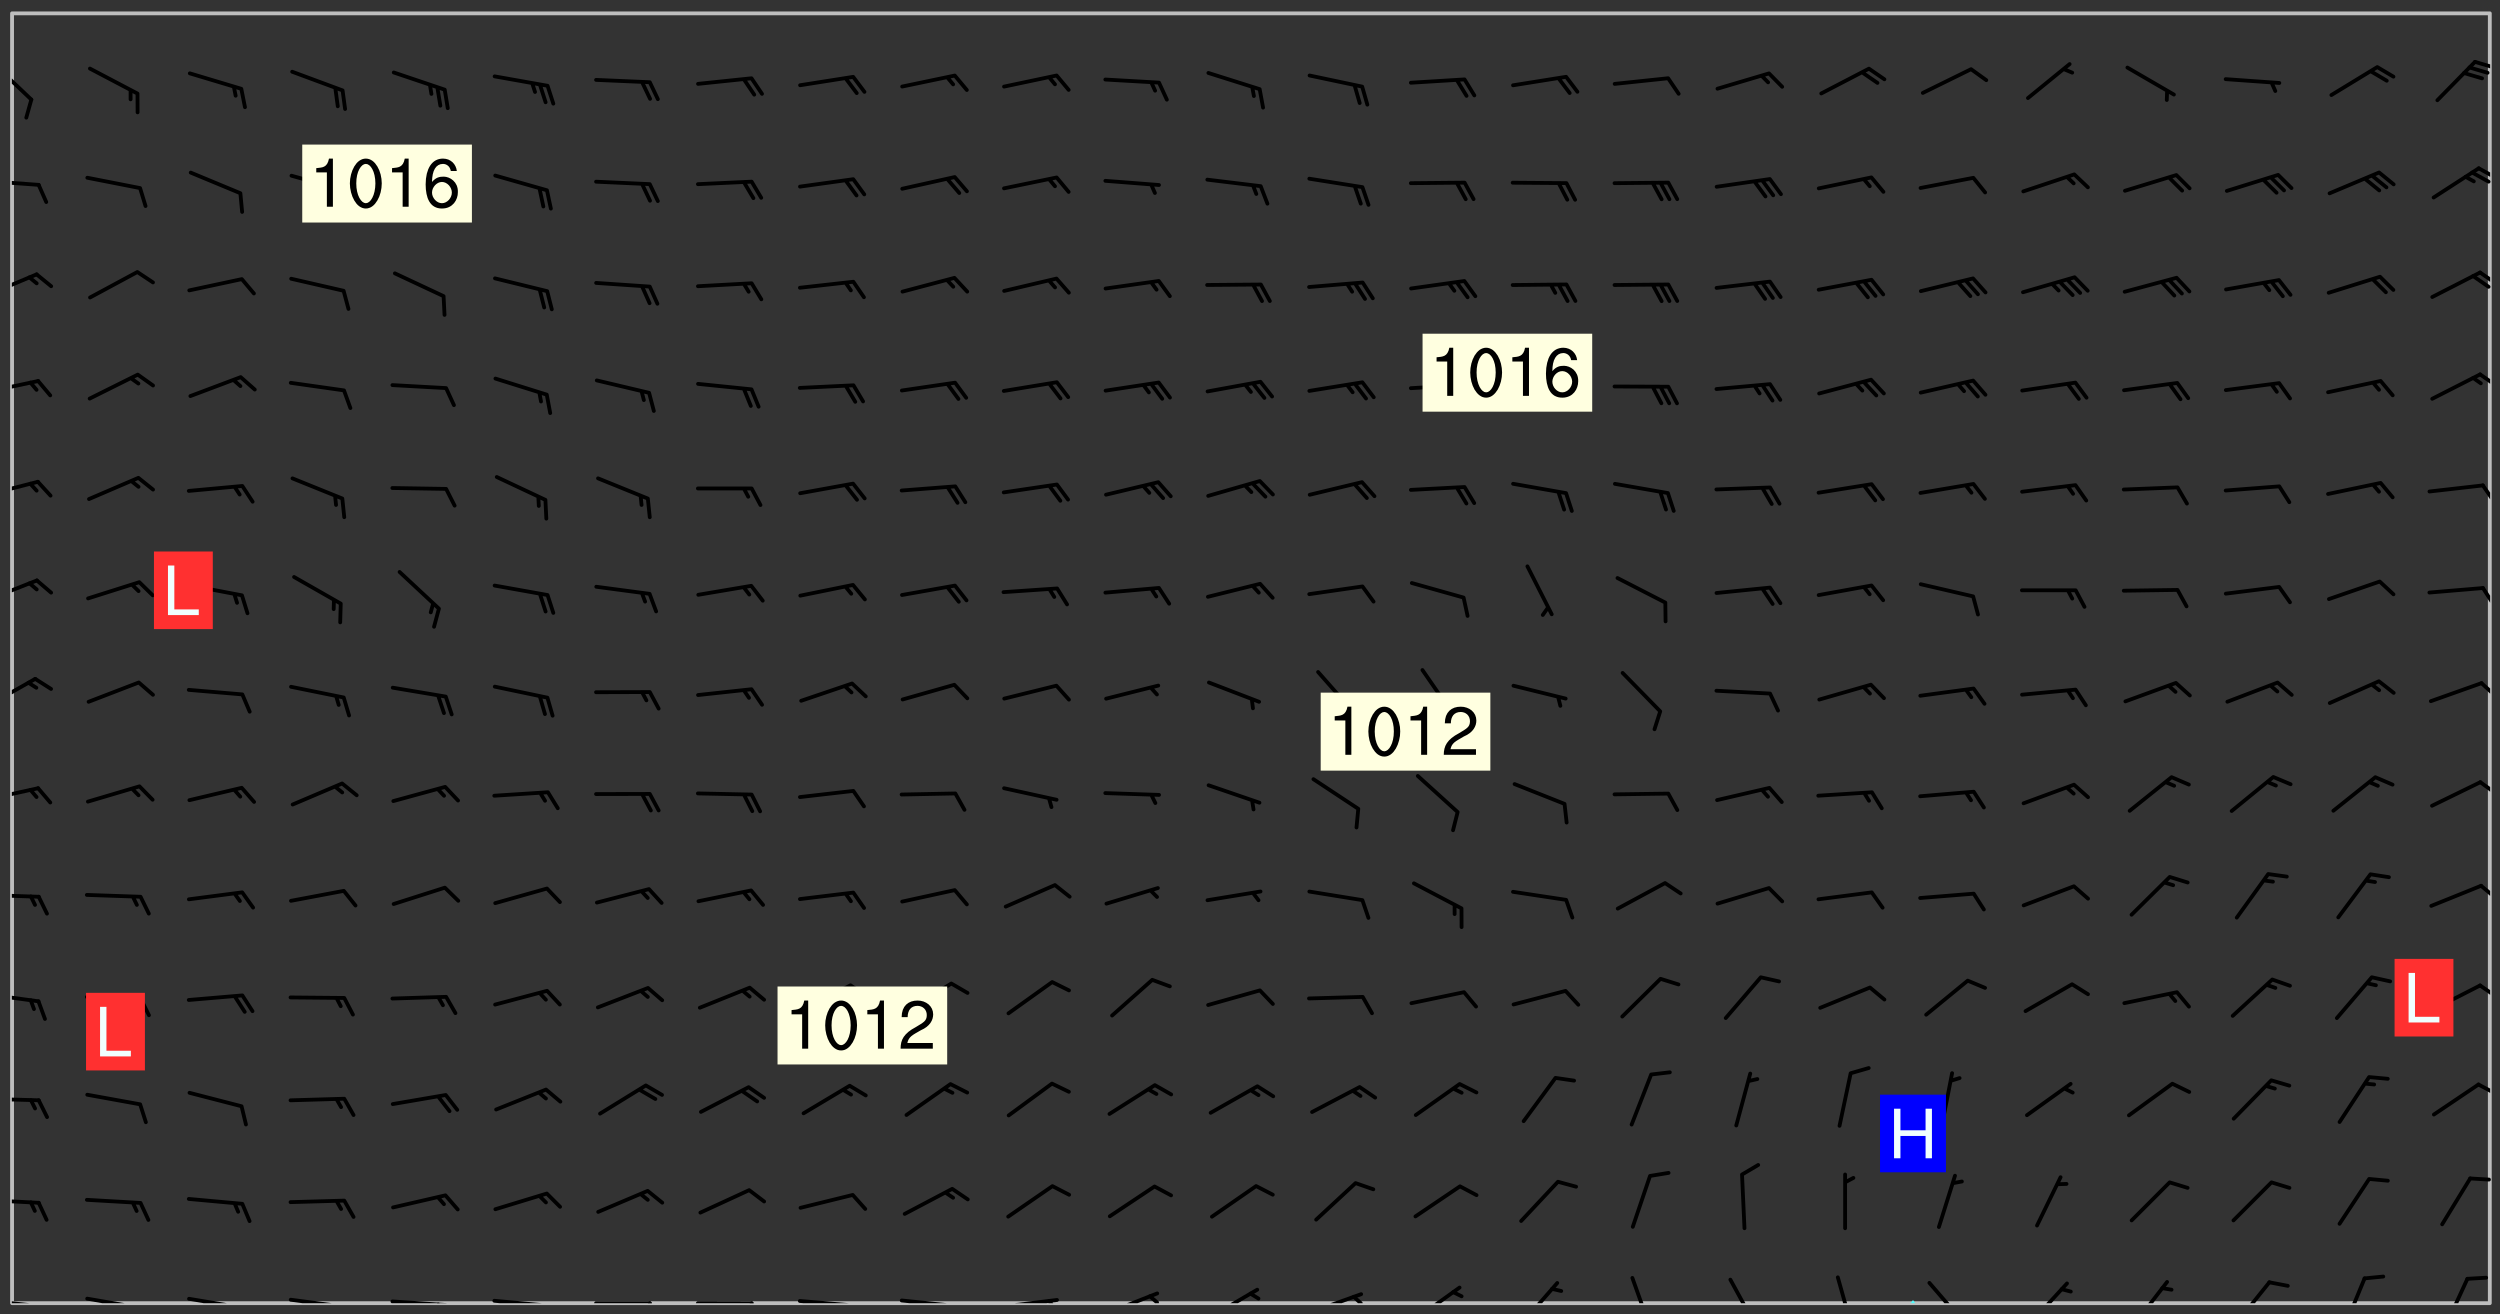 <svg xmlns="http://www.w3.org/2000/svg" role="img" xmlns:xlink="http://www.w3.org/1999/xlink" viewBox="142.45 309.95 326.84 171.84"><rect x="142.45" y="309.95" width="326.84" height="171.84" fill="#333333" stroke="none"/><defs><clipPath id="clip2"><path d="M 144 311.672 L 145 311.672 L 145 480.328 L 144 480.328 Z M 144 311.672"/></clipPath><clipPath id="clip3"><path d="M 144 311.672 L 468 311.672 L 468 480.328 L 144 480.328 Z M 144 311.672"/></clipPath><clipPath id="clip4"><path d="M 392 479 L 393 479 L 393 480.328 L 392 480.328 Z M 392 479"/></clipPath><clipPath id="clip5"><path d="M 467 311.672 L 468 311.672 L 468 480.328 L 467 480.328 Z M 467 311.672"/></clipPath><clipPath id="clip6"><path d="M 144 479 L 148 479 L 148 480.328 L 144 480.328 Z M 144 479"/></clipPath><clipPath id="clip7"><path d="M 147 480 L 149 480 L 149 480.328 L 147 480.328 Z M 147 480"/></clipPath><clipPath id="clip8"><path d="M 146 480 L 148 480 L 148 480.328 L 146 480.328 Z M 146 480"/></clipPath><clipPath id="clip9"><path d="M 153 479 L 162 479 L 162 480.328 L 153 480.328 Z M 153 479"/></clipPath><clipPath id="clip10"><path d="M 160 480 L 162 480 L 162 480.328 L 160 480.328 Z M 160 480"/></clipPath><clipPath id="clip11"><path d="M 159 480 L 161 480 L 161 480.328 L 159 480.328 Z M 159 480"/></clipPath><clipPath id="clip12"><path d="M 166 479 L 175 479 L 175 480.328 L 166 480.328 Z M 166 479"/></clipPath><clipPath id="clip13"><path d="M 173 480 L 176 480 L 176 480.328 L 173 480.328 Z M 173 480"/></clipPath><clipPath id="clip14"><path d="M 172 480 L 174 480 L 174 480.328 L 172 480.328 Z M 172 480"/></clipPath><clipPath id="clip15"><path d="M 180 479 L 188 479 L 188 480.328 L 180 480.328 Z M 180 479"/></clipPath><clipPath id="clip16"><path d="M 187 480 L 189 480 L 189 480.328 L 187 480.328 Z M 187 480"/></clipPath><clipPath id="clip17"><path d="M 186 480 L 188 480 L 188 480.328 L 186 480.328 Z M 186 480"/></clipPath><clipPath id="clip18"><path d="M 193 479 L 202 479 L 202 480.328 L 193 480.328 Z M 193 479"/></clipPath><clipPath id="clip19"><path d="M 200 480 L 203 480 L 203 480.328 L 200 480.328 Z M 200 480"/></clipPath><clipPath id="clip20"><path d="M 199 480 L 201 480 L 201 480.328 L 199 480.328 Z M 199 480"/></clipPath><clipPath id="clip21"><path d="M 206 479 L 215 479 L 215 480.328 L 206 480.328 Z M 206 479"/></clipPath><clipPath id="clip22"><path d="M 213 480 L 216 480 L 216 480.328 L 213 480.328 Z M 213 480"/></clipPath><clipPath id="clip23"><path d="M 220 480 L 228 480 L 228 480.328 L 220 480.328 Z M 220 480"/></clipPath><clipPath id="clip24"><path d="M 227 480 L 229 480 L 229 480.328 L 227 480.328 Z M 227 480"/></clipPath><clipPath id="clip25"><path d="M 233 480 L 241 480 L 241 480.328 L 233 480.328 Z M 233 480"/></clipPath><clipPath id="clip26"><path d="M 240 480 L 243 480 L 243 480.328 L 240 480.328 Z M 240 480"/></clipPath><clipPath id="clip27"><path d="M 246 479 L 255 479 L 255 480.328 L 246 480.328 Z M 246 479"/></clipPath><clipPath id="clip28"><path d="M 253 480 L 256 480 L 256 480.328 L 253 480.328 Z M 253 480"/></clipPath><clipPath id="clip29"><path d="M 260 479 L 268 479 L 268 480.328 L 260 480.328 Z M 260 479"/></clipPath><clipPath id="clip30"><path d="M 267 480 L 269 480 L 269 480.328 L 267 480.328 Z M 267 480"/></clipPath><clipPath id="clip31"><path d="M 273 479 L 281 479 L 281 480.328 L 273 480.328 Z M 273 479"/></clipPath><clipPath id="clip32"><path d="M 279 479 L 281 479 L 281 480.328 L 279 480.328 Z M 279 479"/></clipPath><clipPath id="clip33"><path d="M 286 478 L 294 478 L 294 480.328 L 286 480.328 Z M 286 478"/></clipPath><clipPath id="clip34"><path d="M 292 479 L 294 479 L 294 480.328 L 292 480.328 Z M 292 479"/></clipPath><clipPath id="clip35"><path d="M 300 478 L 308 478 L 308 480.328 L 300 480.328 Z M 300 478"/></clipPath><clipPath id="clip36"><path d="M 313 478 L 321 478 L 321 480.328 L 313 480.328 Z M 313 478"/></clipPath><clipPath id="clip37"><path d="M 319 479 L 321 479 L 321 480.328 L 319 480.328 Z M 319 479"/></clipPath><clipPath id="clip38"><path d="M 327 478 L 334 478 L 334 480.328 L 327 480.328 Z M 327 478"/></clipPath><clipPath id="clip39"><path d="M 341 477 L 347 477 L 347 480.328 L 341 480.328 Z M 341 477"/></clipPath><clipPath id="clip40"><path d="M 355 476 L 359 476 L 359 480.328 L 355 480.328 Z M 355 476"/></clipPath><clipPath id="clip41"><path d="M 368 476 L 373 476 L 373 480.328 L 368 480.328 Z M 368 476"/></clipPath><clipPath id="clip42"><path d="M 382 476 L 385 476 L 385 480.328 L 382 480.328 Z M 382 476"/></clipPath><clipPath id="clip43"><path d="M 394 477 L 400 477 L 400 480.328 L 394 480.328 Z M 394 477"/></clipPath><clipPath id="clip44"><path d="M 407 477 L 413 477 L 413 480.328 L 407 480.328 Z M 407 477"/></clipPath><clipPath id="clip45"><path d="M 421 477 L 427 477 L 427 480.328 L 421 480.328 Z M 421 477"/></clipPath><clipPath id="clip46"><path d="M 434 477 L 440 477 L 440 480.328 L 434 480.328 Z M 434 477"/></clipPath><clipPath id="clip47"><path d="M 448 476 L 452 476 L 452 480.328 L 448 480.328 Z M 448 476"/></clipPath><clipPath id="clip48"><path d="M 461 476 L 466 476 L 466 480.328 L 461 480.328 Z M 461 476"/></clipPath><clipPath id="clip49"><path d="M 144 466 L 148 466 L 148 468 L 144 468 Z M 144 466"/></clipPath><clipPath id="clip50"><path d="M 465 463 L 468 463 L 468 465 L 465 465 Z M 465 463"/></clipPath><clipPath id="clip51"><path d="M 144 453 L 148 453 L 148 455 L 144 455 Z M 144 453"/></clipPath><clipPath id="clip52"><path d="M 466 451 L 468 451 L 468 454 L 466 454 Z M 466 451"/></clipPath><clipPath id="clip53"><path d="M 144 439 L 148 439 L 148 442 L 144 442 Z M 144 439"/></clipPath><clipPath id="clip54"><path d="M 466 438 L 468 438 L 468 441 L 466 441 Z M 466 438"/></clipPath><clipPath id="clip55"><path d="M 144 426 L 148 426 L 148 428 L 144 428 Z M 144 426"/></clipPath><clipPath id="clip56"><path d="M 466 425 L 468 425 L 468 428 L 466 428 Z M 466 425"/></clipPath><clipPath id="clip57"><path d="M 144 412 L 148 412 L 148 415 L 144 415 Z M 144 412"/></clipPath><clipPath id="clip58"><path d="M 466 411 L 468 411 L 468 414 L 466 414 Z M 466 411"/></clipPath><clipPath id="clip59"><path d="M 144 398 L 148 398 L 148 403 L 144 403 Z M 144 398"/></clipPath><clipPath id="clip60"><path d="M 466 399 L 468 399 L 468 402 L 466 402 Z M 466 399"/></clipPath><clipPath id="clip61"><path d="M 144 385 L 148 385 L 148 389 L 144 389 Z M 144 385"/></clipPath><clipPath id="clip62"><path d="M 466 386 L 468 386 L 468 390 L 466 390 Z M 466 386"/></clipPath><clipPath id="clip63"><path d="M 144 372 L 148 372 L 148 375 L 144 375 Z M 144 372"/></clipPath><clipPath id="clip64"><path d="M 466 373 L 468 373 L 468 376 L 466 376 Z M 466 373"/></clipPath><clipPath id="clip65"><path d="M 144 359 L 148 359 L 148 362 L 144 362 Z M 144 359"/></clipPath><clipPath id="clip66"><path d="M 466 358 L 468 358 L 468 361 L 466 361 Z M 466 358"/></clipPath><clipPath id="clip67"><path d="M 144 345 L 148 345 L 148 349 L 144 349 Z M 144 345"/></clipPath><clipPath id="clip68"><path d="M 466 345 L 468 345 L 468 348 L 466 348 Z M 466 345"/></clipPath><clipPath id="clip69"><path d="M 465 345 L 468 345 L 468 348 L 465 348 Z M 465 345"/></clipPath><clipPath id="clip70"><path d="M 144 333 L 148 333 L 148 335 L 144 335 Z M 144 333"/></clipPath><clipPath id="clip71"><path d="M 466 331 L 468 331 L 468 334 L 466 334 Z M 466 331"/></clipPath><clipPath id="clip72"><path d="M 465 332 L 468 332 L 468 334 L 465 334 Z M 465 332"/></clipPath><clipPath id="clip73"><path d="M 144 317 L 147 317 L 147 324 L 144 324 Z M 144 317"/></clipPath><clipPath id="clip74"><path d="M 465 317 L 468 317 L 468 319 L 465 319 Z M 465 317"/></clipPath><g id="surface578" clip-path="url(#clip1)"><path fill="#fff" fill-opacity="0" fill-rule="evenodd" d="M 0 0 L 1000 0 L 1000 1000 L 0 1000 Z M 0 0"/><path fill="#d3d3d3" fill-opacity="0" fill-rule="evenodd" d="M162.152 355.867L161.918 356.16 161.977 356.395 162.094 356.566 162.27 356.801 162.562 357.148 162.676 357.207 162.793 357.035 162.852 356.801 163.027 356.625 163.492 356.449 164.191 356.449 164.426 356.742 164.715 357.559 164.773 357.734 164.949 357.965 165.301 358.199 166 358.898 166.172 359.074 166.406 359.422 166.641 359.832 166.93 360.414 167.34 360.879 167.57 361.113 167.805 361.289 167.922 361.52 168.098 361.812 168.27 362.977 168.27 363.211 168.328 363.5 168.387 363.617 168.504 363.734 168.852 364.145 168.969 364.316 169.145 364.492 169.32 364.727 169.438 364.898 169.609 365.25 169.668 365.484 169.902 365.891 170.137 365.832 169.961 366.008 169.902 366.938 169.32 366.938 169.086 366.824 168.738 366.938 168.621 367.055 168.562 367.348 168.504 367.523 168.387 367.695 167.922 367.988 167.863 368.223 167.805 368.336 167.805 368.98 167.863 369.152 167.863 369.562 167.922 369.621 167.922 370.027 167.98 370.434 168.098 370.609 168.156 370.668 168.387 371.309 168.328 371.602 168.328 372.301 168.27 372.883 168.27 373.117 168.211 373.348 168.156 373.699 168.156 375.621 168.211 375.738 168.637 375.738 168.27 375.855 168.246 376.207 169.137 377.375 170.879 377.914 172.219 378.273 172.219 378.812 172.309 379.621 172.844 380.336 174.363 380.605 175.254 380.52 175.344 381.684 175.879 381.863 177.039 381.684 179.094 380.699 180.254 380.336 182.133 380.16 183.828 379.98 183.648 380.699 182.133 380.785 180.883 380.875 180.078 381.145 179.004 381.953 179.273 382.672 179.809 383.57 179.629 384.195 179.363 385.004 179.629 386.082 180.254 386.98 181.059 387.16 182.309 386.98 182.043 387.703 182.141 388.207 182.195 388.5 182.195 388.672 182.254 388.965 182.254 389.371 182.43 389.488 182.781 389.605 183.188 389.605 183.48 389.43 183.594 389.312 183.652 389.195 183.77 388.965 183.828 388.789 184.18 388.324 184.41 388.148 184.586 388.09 184.762 388.148 184.82 388.324 184.938 389.312 184.992 389.781 185.051 389.953 185.168 390.188 185.344 390.246 186.16 390.305 186.449 390.305 186.566 390.539 186.625 390.945 186.684 391.297 186.684 392.402 186.801 392.695 186.918 393.043 187.207 393.742 187.383 394.094 187.965 394.848 188.316 395.023 188.488 395.082 188.957 395.316 189.598 395.781 189.945 396.016 190.238 396.191 190.531 396.246 190.762 396.309 191.578 396.656 191.871 396.832 191.984 397.004 192.336 397.355 192.453 397.531 192.977 398.172 192.977 398.461 193.035 398.812 193.035 399.16 193.094 399.512 193.152 399.801 193.27 399.859 193.441 399.918 193.617 399.918 194.199 400.152 194.375 400.27 194.551 400.559 194.727 400.793 194.84 401.027 195.133 401.258 195.25 401.375 195.25 401.785 195.309 401.84 195.598 402.074 195.832 402.191 195.891 402.309 196.008 402.48 196.066 402.598 196.297 402.832 196.355 403.008 196.59 403.066 196.707 403.125 196.59 403.238 196.531 403.355 196.531 403.473 196.414 403.766 196.297 404.055 196.297 404.637 196.473 404.754 196.59 404.812 196.648 404.93 196.766 405.047 196.879 405.105 197.055 405.453 197.113 405.805 197.172 406.211 197.172 406.387 197.113 406.562 196.996 407.262 196.996 407.434 197.113 407.609 197.406 407.902 197.812 407.902 197.988 408.02 198.105 408.191 198.223 408.484 198.223 408.719 197.695 408.719 197.465 408.484 197.23 408.484 197.055 408.543 196.996 409.242 197.055 409.59 197.172 409.766 197.348 410.176 197.465 410.406 197.754 410.875 197.93 410.93 198.453 410.93 198.688 410.988 199.445 411.629 199.504 411.922 199.504 412.156 199.562 412.215 199.793 412.562 199.793 412.914 199.676 413.086 199.676 413.379 199.969 413.668 200.262 413.844 200.434 413.902 200.727 414.078 201.02 414.195 201.602 414.602 201.891 414.836 202.184 415.012 202.402 415.172 202.418 415.184 202.648 415.359 203.289 415.883 203.465 416.117 203.582 416.293 203.758 416.469 203.871 416.641 203.871 417.281 203.988 417.457 204.457 417.574 205.039 417.691 205.273 417.75 205.504 417.863 205.797 417.98 205.91 418.039 206.496 418.391 206.785 418.562 206.961 418.625 207.137 418.68 207.312 418.738 208.012 419.09 208.301 419.266 208.535 419.32 208.824 419.496 209.059 419.613 209.699 420.02 209.992 420.137 210.164 420.195 210.398 420.254 210.809 420.312 211.039 420.371 211.273 420.488 211.332 420.66 210.922 420.836 211.391 420.895 211.449 421.188 211.562 421.422 211.738 421.477 211.973 421.535 212.148 421.594 212.555 421.711 213.195 421.945 213.312 422.117 213.371 422.352 213.371 422.527 213.312 422.645 213.254 423.051 213.488 423.285 213.605 423.344 213.953 423.461 214.594 423.691 214.77 423.809 215.059 423.926 215.234 424.102 215.469 424.566 216.051 425.672 216.227 425.848 216.574 426.023 216.75 426.141 217.102 426.258 218.148 426.781 218.383 426.84 218.848 426.953 219.141 427.012 219.605 427.188 220.363 427.77 220.598 428.004 220.945 428.469 221.121 428.645 221.41 428.879 222.227 429.578 222.52 429.754 222.809 430.043 223.102 430.219 223.395 430.508 224.09 431.148 224.266 431.324 224.559 431.559 224.848 431.793 225.316 432.082 225.957 432.664 226.305 432.898 226.539 433.191 226.887 433.539 227.238 434.004 228.172 434.996 228.52 435.402 228.637 435.578 228.871 435.637 228.984 435.754 229.629 435.93 229.859 436.043 230.094 436.102 230.387 436.277 230.617 436.395 231.551 437.094 231.957 437.5 232.191 437.676 232.598 437.852 232.832 437.969 233.648 438.316 233.996 438.551 234.23 438.668 234.523 438.957 234.754 439.074 235.512 439.426 235.863 439.598 236.094 439.656 236.387 439.773 236.621 439.832 237.492 440.008 238.309 440.008 238.777 440.238 238.949 440.297 239.824 440.996 240.289 441.113 240.582 441.172 240.758 441.23 240.988 441.289 241.457 441.348 241.805 441.406 242.156 441.465 242.562 441.523 242.855 441.523 243.027 441.582 243.027 441.812 243.203 441.988 243.496 441.988 243.844 442.047 244.195 442.105 244.895 442.223 245.535 442.223 246 441.988 246.293 441.812 246.465 441.695 246.875 441.523 247.164 441.348 248.098 440.883 248.566 440.59 249.09 440.297 249.555 440.125 250.02 439.949 251.07 439.484 251.359 439.367 251.77 439.25 252.059 439.133 252.586 438.957 254.102 438.258 254.684 437.91 254.973 437.852 255.266 437.793 255.613 437.676 256.488 437.445 256.84 437.328 256.953 437.328 257.188 437.27 258.062 437.035 258.297 436.977 259.109 436.977 259.461 436.918 260.277 436.801 260.449 436.742 260.801 436.688 261.094 436.629 261.324 436.57 262.141 436.395 262.316 436.336 262.664 436.336 262.898 436.277 263.363 436.16 264.121 435.988 264.355 435.93 264.703 435.93 265.113 435.812 265.402 435.754 266.688 435.695 266.977 435.695 267.387 435.637 267.617 435.578 267.793 435.578 268.668 435.461 269.074 435.461 269.484 435.344 269.832 435.344 270.184 435.23 271.055 435.172 272.805 435.172 273.852 435.461 274.262 435.578 274.551 435.695 274.902 435.812 275.191 435.93 276.242 436.102 276.531 436.16 276.824 436.16 277.117 436.219 277.289 436.277 277.699 436.336 277.871 436.395 277.988 436.453 278.105 436.453 278.223 436.512 278.574 436.57 278.688 436.57 279.098 436.637 281.02 437.031 282.945 437.426 284.465 437.875 286.16 438.594 288.305 439.398 289.91 438.68 291.34 437.875 292.5 436.797 293.75 436.348 296.785 435.629 298.66 435.27 300.805 433.922 303.039 432.668 305.539 431.41 307.234 430.961 309.02 430.781 310.18 430.512 310.805 431.051 312.145 430.781 312.859 429.793 313.844 428.449 314.289 428.27 315.094 427.91 316.969 427.371 318.754 426.922 320.004 426.652 321.164 426.562 322.863 426.473 324.824 426.203 326.074 426.113 326.613 426.113 327.238 426.023 328.129 426.023 330.273 425.844 332.684 425.664 335.273 425.574 336.969 425.754 338.578 425.844 340.008 426.203 341.168 426.922 343.043 427.91 344.203 429.438 344.469 430.152 345.098 430.242 345.453 431.141 345.988 431.68 346.523 433.207 347.598 433.566 348.133 433.566 347.328 434.102 347.418 435.809 348.133 438.504 349.023 439.309 349.918 440.297 350.633 441.555 352.418 442.094 353.938 441.914 354.293 443.258 355.902 442.453 356.883 441.914 357.152 442.184 357.469 441.969 357.688 441.824 358.488 442.273 358.938 441.914 359.293 441.914 359.828 441.645 360.367 440.926 360.902 440.656 361.527 439.668 362.688 440.117 363.527 440.488 364.922 441.105 366.617 440.926 368.223 440.926 370.008 441.016 370.188 439.309 370.723 437.965 371.527 438.234 372.02 439.082 372.422 439.488 372.332 440.027 372.332 440.387 373.047 440.836 373.758 440.566 375.188 440.566 375.547 441.555 375.992 442.812 376.707 444.156 377.957 444.785 379.652 445.414 380.367 445.234 380.547 444.695 381.527 444.605 381.977 444.965 382.062 446.223 381.797 446.852 381.262 447.031 381.262 447.57 381.977 448.555 382.242 449.094 383.227 450.082 384.027 451.16 383.762 451.52 383.672 452.418 383.047 454.75 382.691 456.816 382.602 458.609 382.422 459.328 382.332 459.867 382.332 461.305 381.352 463.188 380.992 464.895 380.457 465.793 379.652 466.961 379.387 467.5 381.441 468.754 381.527 469.113 381.172 469.652 381.082 469.473 381.082 470.281 381.172 471.719 380.727 472.434 379.652 472.527 379.387 473.242 379.922 474.141 380.727 474.859 381.887 475.668 383.227 475.938 383.672 476.297 383.316 476.746 381.527 476.656 380.277 476.207 379.562 475.488 378.938 475.398 378.762 478.988 378.574 480.297 467.934 480.297 467.934 311.703 412.664 311.703 412.664 360.785 413.426 360.91 416.715 361.453 418.738 364.289 418.738 367.043 421.09 367.375 423.438 367.707 427.488 367.707 426.109 371.867 424.086 372.574 422.062 373.277 421.52 373.621 418.926 375.238 418.738 375.355 416.715 373.277 415.984 370.535 413.312 368.457 411.938 364.957 411.871 364.875 409.914 362.203 412.664 360.785 412.664 311.703 294.422 311.703 294.422 403.117 294.539 403.148 294.672 403.16 294.746 403.234 294.852 403.281 294.941 403.34 295.027 403.398 295.117 403.457 295.414 403.754 295.473 403.844 295.504 403.961 295.531 404.078 295.547 404.215 295.516 404.332 295.457 404.422 295.398 404.508 295.355 404.613 295.309 404.715 295.281 404.836 295.281 404.98 295.457 405.25 295.605 405.398 295.68 405.484 295.754 405.559 295.797 405.664 295.859 405.754 295.918 405.84 295.961 405.945 296.02 406.035 296.066 406.137 296.109 406.242 296.168 406.328 296.285 406.508 296.359 406.582 296.422 406.668 296.48 406.758 296.523 406.863 296.582 406.953 296.641 407.039 296.703 407.129 296.762 407.219 296.805 407.32 296.922 407.5 296.996 407.574 297.055 407.66 297.129 407.734 297.219 407.793 297.324 407.84 297.473 407.84 297.605 407.824 297.738 407.84 297.84 407.793 297.914 407.719 297.961 407.617 297.945 407.484 297.945 407.336 297.898 407.23 297.871 407.113 297.824 407.012 297.797 406.891 297.754 406.789 297.691 406.699 297.648 406.598 297.605 406.492 297.574 406.375 297.559 406.242 297.547 406.105 297.633 406.047 297.691 405.961 297.812 405.93 297.855 406.035 297.871 406.168 297.871 406.285 297.93 406.387 297.988 406.477 298.078 406.535 298.227 406.684 298.285 406.773 298.328 406.879 298.316 406.98 298.402 407.039 298.508 407.086 298.594 407.145 298.684 407.203 298.758 407.277 298.641 407.305 298.535 407.352 298.449 407.41 298.375 407.484 298.316 407.574 298.254 407.66 298.227 407.781 298.18 407.883 298.137 407.988 298.105 408.105 298.094 408.238 298.078 408.371 298.078 408.52 298.105 408.637 298.152 408.742 298.195 408.844 298.254 408.934 298.328 409.008 298.418 409.066 298.492 409.141 298.582 409.199 298.641 409.289 298.684 409.395 298.73 409.496 298.848 409.527 298.98 409.543 299.129 409.543 299.246 409.512 299.352 409.555 299.395 409.66 299.441 409.762 299.469 409.883 299.5 410 299.527 410.117 299.559 410.238 299.586 410.355 299.691 410.398 299.793 410.445 299.926 410.43 300.074 410.578 300.137 410.664 300.211 410.738 300.281 410.812 300.371 410.875 300.477 410.918 300.578 410.961 300.695 410.992 300.832 411.008 300.949 410.977 301.023 410.902 301.051 410.785 301.039 410.652 301.008 410.531 300.98 410.414 301.023 410.309 301.141 410.309 301.23 410.371 301.348 410.398 301.496 410.398 301.629 410.414 301.777 410.414 301.91 410.43 302.043 410.414 302.191 410.414 302.324 410.398 302.457 410.387 302.594 410.398 302.711 410.371 302.844 410.355 303.035 410.297 302.977 410.473 302.961 410.605 302.934 410.727 302.918 410.859 302.859 410.945 302.727 410.961 302.621 411.008 302.516 411.051 302.398 411.082 302.281 411.109 302.016 411.141 301.867 411.141 301.734 411.156 301.66 411.23 301.719 411.316 301.867 411.465 301.984 411.645 302.059 411.715 302.148 411.777 302.238 411.836 302.324 411.895 302.414 411.953 302.516 411.996 302.621 412.059 302.727 412.102 302.812 412.16 302.918 412.207 303.02 412.25 303.199 412.367 303.258 412.457 303.215 412.559 303.168 412.664 303.184 412.797 303.406 413.02 303.465 413.109 303.508 413.211 303.539 413.332 303.582 413.434 303.598 413.566 303.629 413.684 303.641 413.82 303.672 413.938 303.82 414.086 303.922 414.129 304.027 414.172 304.145 414.203 304.277 414.219 304.414 414.234 304.531 414.234 304.648 414.203 304.738 414.145 304.781 414.039 304.828 413.938 304.871 413.832 304.902 413.715 304.914 413.582 304.914 413.434 304.902 413.301 304.887 413.168 304.855 413.051 304.812 412.945 304.766 412.84 304.723 412.738 304.68 412.633 304.664 412.5 304.68 412.367 304.707 412.25 304.738 412.133 304.766 412.012 304.812 411.91 304.902 411.852 304.988 411.789 305.062 411.715 305.152 411.656 305.375 411.434 305.434 411.348 305.508 411.273 305.625 411.094 305.684 411.008 305.684 410.859 305.609 410.785 305.508 410.738 305.402 410.695 305.301 410.652 305.242 410.562 305.195 410.457 305.168 410.34 305.258 410.281 305.375 410.25 305.477 410.207 305.656 410.09 305.805 409.941 305.816 409.809 305.805 409.703 305.715 409.645 305.582 409.66 305.434 409.66 305.301 409.676 305.168 409.66 305.047 409.629 304.961 409.57 304.887 409.496 304.828 409.406 304.766 409.32 304.648 409.141 304.59 409.055 304.621 408.934 304.707 408.875 304.828 408.844 304.887 408.758 304.887 408.637 304.855 408.52 304.797 408.43 304.738 408.344 304.691 408.238 304.664 408.121 304.648 407.988 304.707 407.898 304.781 407.824 304.871 407.766 304.988 407.586 305.062 407.512 305.121 407.426 305.27 407.277 305.391 407.246 305.523 407.23 305.656 407.246 305.73 407.32 305.773 407.426 305.789 407.559 305.758 407.676 305.641 407.707 305.508 407.719 305.359 407.867 305.316 407.973 305.27 408.074 305.242 408.195 305.211 408.312 305.211 408.461 305.242 408.578 305.285 408.684 305.344 408.773 305.418 408.844 305.492 408.918 305.609 408.949 305.73 408.977 305.848 408.949 305.98 408.934 306.098 408.934 306.188 408.992 306.262 409.066 306.309 409.172 306.367 409.258 306.469 409.305 306.602 409.32 306.707 409.363 306.793 409.422 306.781 409.527 306.707 409.602 306.527 409.719 306.469 409.809 306.379 409.867 306.309 409.941 306.234 410.016 306.172 410.105 306.145 410.223 306.129 410.355 306.145 410.488 306.129 410.621 306.129 410.77 306.145 410.902 306.172 411.02 306.203 411.141 306.277 411.215 306.367 411.273 306.453 411.332 306.543 411.391 306.66 411.422 306.66 411.508 306.559 411.555 306.469 411.613 306.203 411.645 306.086 411.672 305.938 411.672 305.832 411.715 305.73 411.762 305.672 411.852 305.609 412.086 305.598 412.219 305.566 412.34 305.551 412.473 305.551 412.766 305.539 412.898 305.551 413.035 305.566 413.168 305.699 413.184 305.832 413.195 305.953 413.227 306.039 413.285 306.113 413.359 306.16 413.465 306.203 413.566 306.219 413.699 306.219 414.145 306.203 414.277 306.203 414.723 306.234 414.988 306.262 415.105 306.277 415.238 306.309 415.355 306.395 415.566 306.426 415.832 306.426 415.98 306.395 416.098 306.367 416.215 306.336 416.336 306.309 416.453 306.277 416.57 306.246 416.691 306.234 416.824 306.219 416.957 306.309 417.016 306.426 416.984 306.527 417 306.574 417.105 306.543 417.371 306.543 417.812 306.5 417.918 306.453 418.023 306.41 418.125 306.367 418.23 306.309 418.316 306.277 418.438 306.234 418.555 306.203 418.672 306.188 418.805 306.203 418.938 306.262 419.027 306.367 419.074 306.453 419.133 306.512 419.219 306.5 419.355 306.469 419.473 306.426 419.574 306.426 420.02 306.41 420.152 306.41 420.301 306.379 420.418 306.336 420.523 306.309 420.641 306.262 420.746 306.219 420.848 306.188 420.969 306.16 421.086 306.129 421.219 306.098 421.336 306.07 421.453 306.027 421.559 305.996 421.676 305.965 421.797 305.953 421.93 305.938 422.062 305.938 422.359 305.965 422.477 305.965 422.625 306.012 423.023 306.039 423.141 306.098 423.23 306.219 423.262 306.367 423.262 306.5 423.246 306.559 423.336 306.559 423.453 306.5 423.543 306.41 423.602 306.309 423.645 306.203 423.691 306.113 423.75 306.027 423.809 305.891 423.824 305.773 423.793 305.641 423.777 305.539 423.824 305.477 423.91 305.465 424.047 305.449 424.18 305.418 424.297 305.391 424.414 305.375 424.547 305.344 424.668 305.344 424.965 305.359 425.098 305.391 425.215 305.391 425.363 305.402 425.496 305.402 425.645 305.375 425.762 305.328 425.863 305.301 425.984 305.27 426.102 305.211 426.191 305.137 426.266 305.035 426.309 304.93 426.355 304.812 426.383 304.691 426.414 304.59 426.367 304.648 426.281 304.754 426.234 304.781 426.117 304.812 426 304.84 425.879 304.871 425.762 304.871 425.613 304.887 425.48 304.855 425.363 304.812 425.258 304.707 425.273 304.633 425.348 304.531 425.391 304.441 425.453 304.367 425.527 304.324 425.629 304.309 425.762 304.277 425.879 304.25 426 304.219 426.117 304.191 426.234 304.16 426.355 304.133 426.473 304.102 426.59 304.059 426.695 303.969 426.754 303.879 426.754 303.762 426.723 303.73 426.637 303.746 426.5 303.715 426.383 303.715 426.234 303.703 426.102 303.703 425.953 303.641 425.719 303.613 425.598 303.57 425.496 303.523 425.391 303.465 425.305 303.406 425.215 303.363 425.109 303.301 425.023 303.152 424.875 303.082 424.801 302.977 424.754 302.871 424.711 302.77 424.668 302.473 424.371 302.383 424.297 302.297 424.238 302.191 424.195 302.102 424.133 302.016 424.074 301.91 424.031 301.82 423.973 301.734 423.91 301.66 423.84 301.555 423.793 301.469 423.734 301.363 423.691 301.273 423.629 301.172 423.586 301.066 423.543 300.98 423.484 300.875 423.438 300.77 423.395 300.668 423.348 300.578 423.289 300.477 423.246 300.371 423.203 300.281 423.141 300.164 423.113 300.031 423.098 299.898 423.113 299.75 423.113 299.617 423.129 299.5 423.098 299.41 423.039 299.336 422.965 299.246 422.906 299.145 422.859 298.996 422.859 298.875 422.832 298.773 422.789 298.699 422.715 298.582 422.535 298.492 422.477 298.391 422.434 298.301 422.371 298.195 422.328 298.105 422.27 298.02 422.211 297.914 422.164 297.855 422.078 297.797 421.988 297.754 421.883 297.707 421.781 297.633 421.707 297.547 421.648 297.473 421.574 297.383 421.516 297.16 421.293 297.117 421.188 297.086 420.922 297.191 420.879 297.336 420.879 297.441 420.922 297.516 420.996 297.605 421.055 297.691 421.113 297.797 421.16 297.887 421.219 298.035 421.367 298.105 421.441 298.254 421.59 298.316 421.676 298.391 421.75 298.477 421.809 298.551 421.883 298.641 421.945 298.73 422.004 298.816 422.062 299.086 422.238 299.188 422.285 299.293 422.328 299.395 422.371 299.441 422.297 299.5 422.211 299.574 422.137 299.645 422.062 299.75 422.105 299.824 422.18 299.883 422.27 299.926 422.371 299.973 422.477 300.016 422.582 300.137 422.609 300.254 422.582 300.328 422.492 300.371 422.387 300.43 422.297 300.504 422.223 300.609 422.18 300.727 422.152 300.859 422.164 300.949 422.223 301.098 422.371 301.156 422.461 301.199 422.566 301.246 422.668 301.289 422.773 301.332 422.875 301.438 422.922 301.543 422.965 301.676 422.98 301.762 422.922 301.82 422.832 301.895 422.758 302 422.715 302.117 422.742 302.223 422.789 302.324 422.832 302.43 422.875 302.531 422.922 302.711 423.039 302.711 423.156 302.695 423.289 302.711 423.422 302.727 423.559 302.785 423.645 302.887 423.691 303.008 423.719 303.125 423.75 303.273 423.75 303.391 423.719 303.449 423.629 303.629 423.512 303.688 423.422 303.762 423.348 303.82 423.262 303.938 423.082 304.117 422.965 304.234 422.996 304.324 423.055 304.367 423.129 304.352 423.262 304.352 423.379 304.441 423.438 304.59 423.438 304.723 423.422 304.855 423.41 305.121 423.379 305.227 423.336 305.344 423.305 305.465 423.277 305.539 423.203 305.609 423.129 305.672 423.039 305.656 422.934 305.609 422.832 305.508 422.789 305.402 422.773 305.285 422.801 305.02 422.832 304.871 422.832 304.797 422.758 304.707 422.699 304.59 422.668 304.473 422.641 304.34 422.625 304.191 422.625 304.059 422.641 303.762 422.641 303.656 422.594 303.508 422.445 303.465 422.344 303.406 422.254 303.629 422.031 303.715 421.973 303.82 421.93 303.938 421.898 304.07 421.883 304.203 421.898 304.34 421.914 304.441 421.957 304.574 421.945 304.664 421.883 304.766 421.84 304.828 421.75 304.781 421.648 304.691 421.59 304.574 421.559 304.473 421.516 304.414 421.426 304.352 421.336 304.352 421.219 304.367 421.086 304.473 421.039 304.547 420.969 304.547 420.848 304.457 420.789 304.426 420.672 304.516 420.613 304.59 420.539 304.633 420.434 304.691 420.344 304.738 420.242 304.754 420.109 304.754 419.961 304.707 419.855 304.664 419.754 304.574 419.695 304.441 419.68 304.34 419.637 304.203 419.621 304.086 419.59 303.641 419.59 303.508 419.574 303.375 419.562 303.242 419.547 303.125 419.516 302.977 419.516 302.844 419.5 302.711 419.488 302.445 419.457 302.324 419.414 302.238 419.355 302.164 419.281 302.164 419.133 302.176 419 302.281 418.953 302.383 418.91 302.516 418.895 302.668 418.895 302.801 418.879 303.094 418.879 303.215 418.91 303.316 418.953 303.406 419.012 303.641 419.074 303.762 419.027 303.852 418.969 303.953 418.926 304.086 418.91 304.191 418.953 304.293 419 304.426 419.012 304.547 418.984 304.691 418.984 304.812 418.953 304.93 418.926 305.035 418.879 305.109 418.805 305.195 418.746 305.344 418.598 305.402 418.512 305.449 418.406 305.477 418.289 305.492 418.184 305.391 418.141 305.301 418.082 305.184 418.051 305.078 418.008 304.988 417.945 304.914 417.859 304.84 417.785 304.738 417.742 304.633 417.695 304.531 417.652 304.473 417.562 304.426 417.461 304.34 417.25 304.277 417.164 304.219 417.074 304.145 417 304.059 416.941 303.789 416.941 303.672 416.973 303.582 417.031 303.48 417.074 303.348 417.09 303.242 417.074 303.215 416.957 303.152 416.867 303.035 416.836 302.934 416.793 302.785 416.645 302.754 416.527 302.738 416.422 302.812 416.348 302.992 416.23 303.109 416.203 303.227 416.172 303.363 416.188 303.465 416.23 303.57 416.273 303.672 416.32 303.777 416.363 303.895 416.395 304.027 416.41 304.145 416.438 304.277 416.453 304.383 416.438 304.473 416.379 304.398 416.305 304.293 416.262 304.219 416.188 304.145 416.098 303.996 415.949 303.91 415.891 303.82 415.832 303.746 415.758 303.656 415.699 303.555 415.652 303.434 415.625 303.332 415.578 303.227 415.535 303.109 415.504 303.008 415.461 302.887 415.43 302.738 415.43 302.621 415.461 302.516 415.504 302.43 415.566 302.25 415.684 302.164 415.742 302.074 415.801 301.969 415.848 301.883 415.906 301.777 415.949 301.676 415.992 301.57 416.039 301.496 416.113 301.438 416.203 301.379 416.289 301.332 416.395 301.273 416.48 301.199 416.555 301.066 416.543 300.949 416.512 300.832 416.512 300.758 416.586 300.668 416.645 300.594 416.719 300.504 416.777 300.418 416.836 300.312 416.883 300.211 416.926 300.074 416.941 299.973 416.898 299.824 416.75 299.719 416.703 299.633 416.703 299.527 416.75 299.426 416.793 299.305 416.824 299.188 416.793 299.113 416.719 299.113 416.602 299.145 416.48 299.219 416.41 299.277 416.32 299.352 416.246 299.469 416.215 299.574 416.172 299.867 416.172 300 416.156 300.137 416.141 300.238 416.098 300.328 416.039 300.43 415.992 300.52 415.934 300.652 415.922 300.742 415.98 300.875 415.992 300.965 415.934 301.051 415.875 301.156 415.832 301.246 415.773 301.332 415.711 301.422 415.652 301.57 415.504 301.629 415.418 301.688 415.328 301.793 415.285 301.926 415.27 302.043 415.297 302.164 415.328 302.223 415.27 302.281 415.18 302.312 414.914 302.34 414.797 302.445 414.809 302.578 414.824 302.68 414.781 302.77 414.723 302.828 414.633 302.902 414.559 302.961 414.469 303.008 414.367 303.02 414.234 303.008 414.102 302.961 413.996 302.812 413.848 302.754 413.758 302.695 413.672 302.652 413.566 302.652 413.121 302.668 412.988 302.668 412.84 302.68 412.707 302.621 412.648 302.531 412.707 302.43 412.664 302.25 412.547 302.164 412.488 302.102 412.398 302.043 412.309 301.969 412.234 301.883 412.176 301.762 412.207 301.66 412.219 301.555 412.266 301.469 412.324 301.363 412.367 301.215 412.516 301.125 412.574 301.039 412.633 300.949 412.695 300.844 412.738 300.711 412.754 300.711 412.633 300.816 412.59 300.934 412.559 301.008 412.488 301.051 412.383 301.051 412.234 301.023 412.117 300.875 411.969 300.742 411.953 300.594 411.953 300.477 411.984 300.371 412.027 300.27 412.07 300.18 412.133 300.062 412.16 299.988 412.086 300 411.953 299.957 411.852 299.914 411.746 299.824 411.688 299.707 411.715 299.586 411.746 299.469 411.777 299.367 411.82 299.246 411.852 299.145 411.895 299.039 411.938 298.949 411.996 298.848 412.012 298.848 411.895 298.863 411.762 298.805 411.672 298.73 411.715 298.582 411.863 298.523 411.953 298.449 412.027 298.402 412.133 298.359 412.234 298.285 412.309 298.227 412.398 298.152 412.473 298.094 412.559 298.02 412.633 297.93 412.695 297.855 412.766 297.781 412.84 297.68 412.855 297.547 412.871 297.441 412.828 297.441 412.707 297.59 412.559 297.633 412.457 297.691 412.367 297.738 412.266 297.781 412.16 297.84 412.07 297.871 411.953 297.914 411.852 297.945 411.73 297.973 411.613 298.02 411.508 298.062 411.406 298.105 411.301 298.18 411.23 298.27 411.168 298.359 411.109 298.461 411.066 298.758 411.066 299.023 411.035 299.129 410.992 299.055 410.918 298.938 410.887 298.832 410.844 298.742 410.785 298.641 410.738 298.551 410.68 298.449 410.637 298.344 410.594 298.254 410.531 298.168 410.473 298.062 410.43 297.961 410.387 297.84 410.355 297.723 410.324 297.621 410.281 297.5 410.25 297.398 410.207 297.309 410.148 297.266 410.043 297.25 409.91 297.352 409.867 297.484 409.852 297.621 409.867 297.754 409.852 297.855 409.809 297.914 409.719 297.93 409.613 297.84 409.555 297.766 409.48 297.664 409.438 297.574 409.379 297.426 409.23 297.383 409.125 297.367 408.992 297.367 408.699 297.309 408.609 297.219 408.551 297.145 408.477 297.102 408.371 297.07 408.254 297.012 408.164 296.938 408.09 296.82 408.062 296.746 407.988 296.656 407.93 296.566 407.867 296.48 407.809 296.406 407.734 296.348 407.648 296.301 407.543 296.215 407.484 296.066 407.336 295.871 407.277 295.738 407.293 295.637 407.336 295.562 407.41 295.516 407.512 295.473 407.617 295.414 407.707 295.355 407.793 295.059 408.09 294.969 408.148 294.883 408.148 294.82 408.062 294.777 407.957 294.809 407.84 294.867 407.75 294.895 407.633 294.883 407.5 294.793 407.438 294.688 407.484 294.57 407.512 294.453 407.543 294.184 407.719 294.082 407.766 293.965 407.793 293.859 407.84 293.77 407.898 293.668 407.941 293.609 407.855 293.562 407.75 293.578 407.617 293.625 407.512 293.695 407.438 293.77 407.367 293.828 407.277 293.828 407.129 293.785 407.023 293.547 407.023 293.445 407.07 293.414 407.188 293.387 407.305 293.355 407.426 293.281 407.469 293.148 407.484 293.074 407.438 293.031 407.336 292.988 407.23 292.941 407.129 292.898 407.023 292.777 407.055 292.676 407.098 292.543 407.113 292.426 407.145 292.32 407.188 292.23 407.246 292.129 407.293 292.008 407.32 291.875 407.336 291.773 407.293 291.715 407.203 291.668 407.098 291.625 406.996 291.582 406.891 291.582 406.773 291.641 406.684 291.727 406.625 291.906 406.508 292.008 406.461 292.113 406.418 292.219 406.359 292.32 406.316 292.41 406.254 292.512 406.211 292.617 406.152 292.719 406.105 292.809 406.047 292.914 406.004 293.016 405.961 293.105 405.898 293.207 405.855 293.344 405.84 293.461 405.871 293.562 405.914 293.684 405.945 293.785 405.988 293.891 406.035 293.992 406.078 294.098 406.121 294.199 406.168 294.305 406.211 294.406 406.254 294.512 406.301 294.598 406.359 294.703 406.402 294.82 406.434 294.926 406.477 295.027 406.523 295.117 406.582 295.223 406.625 295.324 406.668 295.43 406.715 295.547 406.742 295.648 406.789 295.77 406.816 295.918 406.816 296.004 406.758 296.02 406.656 296.078 406.566 296.051 406.449 295.977 406.375 295.859 406.195 295.785 406.121 295.695 406.047 295.516 405.93 295.43 405.871 295.324 405.828 295.223 405.781 294.953 405.605 294.895 405.516 294.82 405.441 294.762 405.352 294.719 405.25 294.688 405.133 294.672 404.996 294.672 404.434 294.66 404.301 294.645 404.168 294.613 404.051 294.598 403.918 294.586 403.785 294.555 403.664 294.332 403.441 294.273 403.355 294.258 403.25 294.289 403.133 294.422 403.117 294.422 311.703 172.992 311.703 172.992 313.156 172.934 313.391 172.582 314.441 172.41 314.965 172.293 315.312 172.117 315.723 172 315.895 171.766 316.188 171.535 316.246 171.184 316.246 171.066 316.305 170.836 316.711 170.836 317.004 170.953 317.18 171.184 317.41 171.301 317.645 171.941 318.402 172.234 318.867 172.41 319.102 172.641 319.453 172.875 319.801 173.516 320.617 173.691 321.082 173.863 321.492 173.98 322.188 174.156 322.656 174.273 324.055 174.332 324.52 174.332 325.395 174.449 326.441 174.449 331.223 174.391 331.688 174.039 332.969 173.863 333.492 173.75 333.902 173.398 334.832 172.934 336 172.699 336.582 172.582 336.758 172.41 337.105 172.234 337.512 171.883 338.328 171.824 338.621 171.711 338.914 171.594 339.203 171.535 339.379 171.418 340.254 171.359 340.66 171.301 340.777 171.242 340.953 171.184 341.125 170.953 341.652 170.836 341.824 170.836 342.059 170.719 342.293 170.66 342.465 170.484 343.051 170.484 343.34 170.426 343.516 170.426 343.809 170.367 343.922 170.309 344.449 170.309 344.621 170.254 344.855 170.254 347.477 170.078 348.293 169.961 348.469 169.785 348.703 169.668 348.875 169.555 349.109 168.969 350.043 168.738 350.332 168.445 350.797 168.27 351.031 167.98 351.383 167.629 352.082 167.516 352.312 167.34 352.723 167.164 352.953 166.758 353.48 165.941 354.18 165.648 354.352 165.359 354.586 165.184 354.703 165.008 354.879 164.484 355.285 163.957 355.461 163.785 355.637 163.551 355.691 162.91 355.867 162.152 355.867M174.363 386.891L173.289 387.34 173.648 388.234 174.898 387.52 175.344 386.98 174.363 386.891"/><path fill="#d3d3d3" fill-opacity="0" fill-rule="evenodd" d="M201.508 416.598L200.613 416.598 201.062 417.227 202.043 417.586 202.848 417.496 203.293 416.508 203.117 416.598 202.402 416.242 201.508 416.598M356.129 475.668L356.07 475.145 356.07 474.852 356.184 474.559 356.242 474.328 356.711 473.859 356.824 473.859 356.941 473.746 357.059 473.688 357.234 473.688 357.469 473.629 357.816 473.629 358.051 473.688 358.168 473.746 358.398 473.918 358.457 474.094 358.574 474.676 358.574 474.969 358.457 475.145 358.285 475.434 358.109 475.609 357.582 476.133 357.352 476.367 357.234 476.426 357.059 476.426 356.941 476.367 356.535 476.074 356.359 475.957 356.242 475.898 356.184 475.785 356.129 475.668M362.77 464.711L362.711 464.539 362.711 463.43 362.77 463.258 362.945 463.199 363.117 463.141 363.293 463.141 363.527 463.082 363.645 463.141 363.703 463.84 363.645 464.012 363.527 464.188 363.41 464.246 363.176 464.77 363.062 464.828 362.828 464.828 362.77 464.711M372.383 450.32L372.266 450.145 372.266 449.445 372.559 448.57 372.676 448.398 372.852 448.047 372.965 447.816 373.082 447.523 373.434 446.766 373.551 446.535 373.723 446.301 373.898 446.301 374.016 446.242 374.656 446.242 374.773 446.301 375.008 446.535 375.18 446.648 375.531 446.941 375.648 447.059 375.762 447.234 375.762 447.348 375.879 447.406 375.996 447.523 375.996 448.223 375.938 448.398 375.938 448.629 375.879 448.805 375.531 449.855 375.414 450.086 375.297 450.32 375.18 450.379 374.949 450.613 374.309 450.902 373.434 450.902 373.023 450.785 372.383 450.32"/><path fill="none" stroke="#bebebe" stroke-linecap="round" stroke-linejoin="round" stroke-miterlimit="10" stroke-width=".5" d="M 431.957 354.305 L 108.027 354.305 L 108.027 185.68 L 431.957 185.68 L 431.957 354.305" transform="matrix(1 0 0 -1 36 666)"/><g clip-path="url(#clip2)"><path fill="#fff" fill-opacity="0" fill-rule="evenodd" d="M 144 475.891 L 144 480.328 L 144.004 480.328 L 144 480.328 L 144 311.672 L 144.004 311.672 L 144 311.672 L 144 475.891"/></g><g clip-path="url(#clip3)"><path fill="#fff" fill-opacity="0" fill-rule="evenodd" d="M 144.004 480.328 L 144.004 311.672 L 467.996 311.672 L 467.996 480.328 L 392.844 480.328 L 392.547 479.91 L 392.23 480.328 L 144.004 480.328"/></g><g clip-path="url(#clip4)"><path fill="#50fcfc" fill-rule="evenodd" d="M 392.23 480.328 L 392.547 479.91 L 392.844 480.328 L 392.23 480.328"/></g><g clip-path="url(#clip5)"><path fill="#fff" fill-opacity="0" fill-rule="evenodd" d="M 467.996 480.328 L 468 480.328 L 468 311.672 L 467.996 311.672 L 468 311.672 L 468 480.328 L 467.996 480.328"/></g><g clip-path="url(#clip6)"><path fill="none" stroke="#000" stroke-linecap="round" stroke-linejoin="round" stroke-miterlimit="10" stroke-width=".5" d="M 111.492 185.297 L 104.508 186.047" transform="matrix(1 0 0 -1 36 666)"/></g><g clip-path="url(#clip7)"><path fill="none" stroke="#000" stroke-linecap="round" stroke-linejoin="round" stroke-miterlimit="10" stroke-width=".5" d="M 111.492 185.297 L 112.406 183.02" transform="matrix(1 0 0 -1 36 666)"/></g><g clip-path="url(#clip8)"><path fill="none" stroke="#000" stroke-linecap="round" stroke-linejoin="round" stroke-miterlimit="10" stroke-width=".5" d="M 110.477 185.406 L 110.934 184.266" transform="matrix(1 0 0 -1 36 666)"/></g><g clip-path="url(#clip9)"><path fill="none" stroke="#000" stroke-linecap="round" stroke-linejoin="round" stroke-miterlimit="10" stroke-width=".5" d="M 124.777 185.07 L 117.852 186.27" transform="matrix(1 0 0 -1 36 666)"/></g><g clip-path="url(#clip10)"><path fill="none" stroke="#000" stroke-linecap="round" stroke-linejoin="round" stroke-miterlimit="10" stroke-width=".5" d="M 124.777 185.07 L 125.543 182.742" transform="matrix(1 0 0 -1 36 666)"/></g><g clip-path="url(#clip11)"><path fill="none" stroke="#000" stroke-linecap="round" stroke-linejoin="round" stroke-miterlimit="10" stroke-width=".5" d="M 123.77 185.246 L 124.152 184.082" transform="matrix(1 0 0 -1 36 666)"/></g><g clip-path="url(#clip12)"><path fill="none" stroke="#000" stroke-linecap="round" stroke-linejoin="round" stroke-miterlimit="10" stroke-width=".5" d="M 138.094 185.09 L 131.164 186.25" transform="matrix(1 0 0 -1 36 666)"/></g><g clip-path="url(#clip13)"><path fill="none" stroke="#000" stroke-linecap="round" stroke-linejoin="round" stroke-miterlimit="10" stroke-width=".5" d="M 138.094 185.09 L 138.875 182.766" transform="matrix(1 0 0 -1 36 666)"/></g><g clip-path="url(#clip14)"><path fill="none" stroke="#000" stroke-linecap="round" stroke-linejoin="round" stroke-miterlimit="10" stroke-width=".5" d="M 137.086 185.262 L 137.477 184.098" transform="matrix(1 0 0 -1 36 666)"/></g><g clip-path="url(#clip15)"><path fill="none" stroke="#000" stroke-linecap="round" stroke-linejoin="round" stroke-miterlimit="10" stroke-width=".5" d="M 151.43 185.211 L 144.461 186.129" transform="matrix(1 0 0 -1 36 666)"/></g><g clip-path="url(#clip16)"><path fill="none" stroke="#000" stroke-linecap="round" stroke-linejoin="round" stroke-miterlimit="10" stroke-width=".5" d="M 151.43 185.211 L 152.289 182.914" transform="matrix(1 0 0 -1 36 666)"/></g><g clip-path="url(#clip17)"><path fill="none" stroke="#000" stroke-linecap="round" stroke-linejoin="round" stroke-miterlimit="10" stroke-width=".5" d="M 150.414 185.348 L 150.844 184.195" transform="matrix(1 0 0 -1 36 666)"/></g><g clip-path="url(#clip18)"><path fill="none" stroke="#000" stroke-linecap="round" stroke-linejoin="round" stroke-miterlimit="10" stroke-width=".5" d="M 164.766 185.438 L 157.754 185.906" transform="matrix(1 0 0 -1 36 666)"/></g><g clip-path="url(#clip19)"><path fill="none" stroke="#000" stroke-linecap="round" stroke-linejoin="round" stroke-miterlimit="10" stroke-width=".5" d="M 164.766 185.438 L 165.77 183.199" transform="matrix(1 0 0 -1 36 666)"/></g><g clip-path="url(#clip20)"><path fill="none" stroke="#000" stroke-linecap="round" stroke-linejoin="round" stroke-miterlimit="10" stroke-width=".5" d="M 163.746 185.504 L 164.25 184.387" transform="matrix(1 0 0 -1 36 666)"/></g><g clip-path="url(#clip21)"><path fill="none" stroke="#000" stroke-linecap="round" stroke-linejoin="round" stroke-miterlimit="10" stroke-width=".5" d="M 178.074 185.352 L 171.078 185.992" transform="matrix(1 0 0 -1 36 666)"/></g><g clip-path="url(#clip22)"><path fill="none" stroke="#000" stroke-linecap="round" stroke-linejoin="round" stroke-miterlimit="10" stroke-width=".5" d="M 178.074 185.352 L 179.023 183.09" transform="matrix(1 0 0 -1 36 666)"/></g><g clip-path="url(#clip23)"><path fill="none" stroke="#000" stroke-linecap="round" stroke-linejoin="round" stroke-miterlimit="10" stroke-width=".5" d="M 191.402 185.672 L 184.375 185.672" transform="matrix(1 0 0 -1 36 666)"/></g><g clip-path="url(#clip24)"><path fill="none" stroke="#000" stroke-linecap="round" stroke-linejoin="round" stroke-miterlimit="10" stroke-width=".5" d="M 191.402 185.672 L 192.555 183.504" transform="matrix(1 0 0 -1 36 666)"/></g><g clip-path="url(#clip25)"><path fill="none" stroke="#000" stroke-linecap="round" stroke-linejoin="round" stroke-miterlimit="10" stroke-width=".5" d="M 204.719 185.66 L 197.691 185.68" transform="matrix(1 0 0 -1 36 666)"/></g><g clip-path="url(#clip26)"><path fill="none" stroke="#000" stroke-linecap="round" stroke-linejoin="round" stroke-miterlimit="10" stroke-width=".5" d="M 204.719 185.66 L 205.863 183.492" transform="matrix(1 0 0 -1 36 666)"/></g><g clip-path="url(#clip27)"><path fill="none" stroke="#000" stroke-linecap="round" stroke-linejoin="round" stroke-miterlimit="10" stroke-width=".5" d="M 218.023 185.375 L 211.02 185.965" transform="matrix(1 0 0 -1 36 666)"/></g><g clip-path="url(#clip28)"><path fill="none" stroke="#000" stroke-linecap="round" stroke-linejoin="round" stroke-miterlimit="10" stroke-width=".5" d="M 218.023 185.375 L 218.988 183.121" transform="matrix(1 0 0 -1 36 666)"/></g><g clip-path="url(#clip29)"><path fill="none" stroke="#000" stroke-linecap="round" stroke-linejoin="round" stroke-miterlimit="10" stroke-width=".5" d="M 231.332 185.312 L 224.34 186.031" transform="matrix(1 0 0 -1 36 666)"/></g><g clip-path="url(#clip30)"><path fill="none" stroke="#000" stroke-linecap="round" stroke-linejoin="round" stroke-miterlimit="10" stroke-width=".5" d="M 231.332 185.312 L 232.254 183.039" transform="matrix(1 0 0 -1 36 666)"/></g><g clip-path="url(#clip31)"><path fill="none" stroke="#000" stroke-linecap="round" stroke-linejoin="round" stroke-miterlimit="10" stroke-width=".5" d="M 244.637 186.098 L 237.664 185.246" transform="matrix(1 0 0 -1 36 666)"/></g><g clip-path="url(#clip32)"><path fill="none" stroke="#000" stroke-linecap="round" stroke-linejoin="round" stroke-miterlimit="10" stroke-width=".5" d="M 243.625 185.973 L 244.328 184.969" transform="matrix(1 0 0 -1 36 666)"/></g><g clip-path="url(#clip33)"><path fill="none" stroke="#000" stroke-linecap="round" stroke-linejoin="round" stroke-miterlimit="10" stroke-width=".5" d="M 257.738 186.953 L 251.195 184.391" transform="matrix(1 0 0 -1 36 666)"/></g><g clip-path="url(#clip34)"><path fill="none" stroke="#000" stroke-linecap="round" stroke-linejoin="round" stroke-miterlimit="10" stroke-width=".5" d="M 256.785 186.578 L 257.715 185.781" transform="matrix(1 0 0 -1 36 666)"/></g><g clip-path="url(#clip35)"><path fill="none" stroke="#000" stroke-linecap="round" stroke-linejoin="round" stroke-miterlimit="10" stroke-width=".5" d="M 270.816 187.441 L 264.746 183.898" transform="matrix(1 0 0 -1 36 666)"/></g><path fill="none" stroke="#000" stroke-linecap="round" stroke-linejoin="round" stroke-miterlimit="10" stroke-width=".5" d="M 269.934 186.926 L 270.977 186.281" transform="matrix(1 0 0 -1 36 666)"/><g clip-path="url(#clip36)"><path fill="none" stroke="#000" stroke-linecap="round" stroke-linejoin="round" stroke-miterlimit="10" stroke-width=".5" d="M 284.402 186.855 L 277.789 184.488" transform="matrix(1 0 0 -1 36 666)"/></g><g clip-path="url(#clip37)"><path fill="none" stroke="#000" stroke-linecap="round" stroke-linejoin="round" stroke-miterlimit="10" stroke-width=".5" d="M 283.441 186.512 L 284.348 185.684" transform="matrix(1 0 0 -1 36 666)"/></g><g clip-path="url(#clip38)"><path fill="none" stroke="#000" stroke-linecap="round" stroke-linejoin="round" stroke-miterlimit="10" stroke-width=".5" d="M 297.266 187.719 L 291.555 183.625" transform="matrix(1 0 0 -1 36 666)"/></g><path fill="none" stroke="#000" stroke-linecap="round" stroke-linejoin="round" stroke-miterlimit="10" stroke-width=".5" d="M 296.438 187.121 L 297.535 186.578" transform="matrix(1 0 0 -1 36 666)"/><g clip-path="url(#clip39)"><path fill="none" stroke="#000" stroke-linecap="round" stroke-linejoin="round" stroke-miterlimit="10" stroke-width=".5" d="M 310.039 188.316 L 305.414 183.023" transform="matrix(1 0 0 -1 36 666)"/></g><path fill="none" stroke="#000" stroke-linecap="round" stroke-linejoin="round" stroke-miterlimit="10" stroke-width=".5" d="M 309.363 187.547 L 310.559 187.27" transform="matrix(1 0 0 -1 36 666)"/><g clip-path="url(#clip40)"><path fill="none" stroke="#000" stroke-linecap="round" stroke-linejoin="round" stroke-miterlimit="10" stroke-width=".5" d="M 319.859 188.98 L 322.223 182.363" transform="matrix(1 0 0 -1 36 666)"/></g><g clip-path="url(#clip41)"><path fill="none" stroke="#000" stroke-linecap="round" stroke-linejoin="round" stroke-miterlimit="10" stroke-width=".5" d="M 332.672 188.754 L 336.039 182.586" transform="matrix(1 0 0 -1 36 666)"/></g><g clip-path="url(#clip42)"><path fill="none" stroke="#000" stroke-linecap="round" stroke-linejoin="round" stroke-miterlimit="10" stroke-width=".5" d="M 346.719 189.055 L 348.621 182.289" transform="matrix(1 0 0 -1 36 666)"/></g><g clip-path="url(#clip43)"><path fill="none" stroke="#000" stroke-linecap="round" stroke-linejoin="round" stroke-miterlimit="10" stroke-width=".5" d="M 358.691 188.332 L 363.281 183.012" transform="matrix(1 0 0 -1 36 666)"/></g><g clip-path="url(#clip44)"><path fill="none" stroke="#000" stroke-linecap="round" stroke-linejoin="round" stroke-miterlimit="10" stroke-width=".5" d="M 376.68 188.258 L 371.922 183.086" transform="matrix(1 0 0 -1 36 666)"/></g><path fill="none" stroke="#000" stroke-linecap="round" stroke-linejoin="round" stroke-miterlimit="10" stroke-width=".5" d="M 375.988 187.504 L 377.176 187.195" transform="matrix(1 0 0 -1 36 666)"/><g clip-path="url(#clip45)"><path fill="none" stroke="#000" stroke-linecap="round" stroke-linejoin="round" stroke-miterlimit="10" stroke-width=".5" d="M 389.766 188.453 L 385.469 182.891" transform="matrix(1 0 0 -1 36 666)"/></g><path fill="none" stroke="#000" stroke-linecap="round" stroke-linejoin="round" stroke-miterlimit="10" stroke-width=".5" d="M 389.141 187.641 L 390.348 187.438" transform="matrix(1 0 0 -1 36 666)"/><g clip-path="url(#clip46)"><path fill="none" stroke="#000" stroke-linecap="round" stroke-linejoin="round" stroke-miterlimit="10" stroke-width=".5" d="M 403.137 188.406 L 398.727 182.934" transform="matrix(1 0 0 -1 36 666)"/></g><path fill="none" stroke="#000" stroke-linecap="round" stroke-linejoin="round" stroke-miterlimit="10" stroke-width=".5" d="M 403.137 188.406 L 405.547 187.945" transform="matrix(1 0 0 -1 36 666)"/><g clip-path="url(#clip47)"><path fill="none" stroke="#000" stroke-linecap="round" stroke-linejoin="round" stroke-miterlimit="10" stroke-width=".5" d="M 415.586 188.918 L 412.906 182.422" transform="matrix(1 0 0 -1 36 666)"/></g><path fill="none" stroke="#000" stroke-linecap="round" stroke-linejoin="round" stroke-miterlimit="10" stroke-width=".5" d="M 415.586 188.918 L 418.027 189.16" transform="matrix(1 0 0 -1 36 666)"/><g clip-path="url(#clip48)"><path fill="none" stroke="#000" stroke-linecap="round" stroke-linejoin="round" stroke-miterlimit="10" stroke-width=".5" d="M 429.027 188.863 L 426.094 182.477" transform="matrix(1 0 0 -1 36 666)"/></g><path fill="none" stroke="#000" stroke-linecap="round" stroke-linejoin="round" stroke-miterlimit="10" stroke-width=".5" d="M 429.027 188.863 L 431.477 189.008" transform="matrix(1 0 0 -1 36 666)"/><g clip-path="url(#clip49)"><path fill="none" stroke="#000" stroke-linecap="round" stroke-linejoin="round" stroke-miterlimit="10" stroke-width=".5" d="M 111.508 198.801 L 104.492 199.172" transform="matrix(1 0 0 -1 36 666)"/></g><path fill="none" stroke="#000" stroke-linecap="round" stroke-linejoin="round" stroke-miterlimit="10" stroke-width=".5" d="M111.508 198.801L112.543 196.574M110.488 198.855L111.004 197.742M124.824 198.785L117.809 199.188M124.824 198.785L125.852 196.559M123.801 198.844L124.316 197.73M138.129 198.668L131.133 199.305M138.129 198.668L139.078 196.406M137.109 198.762L137.586 197.629M151.457 199.086L144.434 198.887M151.457 199.086L152.672 196.953M150.434 199.059L151.043 197.992M164.684 199.777L157.836 198.195M164.684 199.777L166.293 197.93M163.688 199.547L164.492 198.621M177.938 200.012L171.215 197.961M177.938 200.012L179.672 198.277M176.957 199.715L177.824 198.848M191.125 200.359L184.656 197.613M191.125 200.359L193.031 198.816M190.184 199.961L191.137 199.188M204.395 200.457L198.016 197.516M204.395 200.457L206.348 198.973M217.934 199.828L211.109 198.145M217.934 199.828L219.57 198M230.941 200.625L224.727 197.348M230.941 200.625L232.973 199.246M230.039 200.148L231.055 199.461M244.043 200.98L238.258 196.992M244.043 200.98L246.223 199.852M257.391 200.934L251.543 197.039M257.391 200.934L259.551 199.773M270.668 200.988L264.895 196.984M270.668 200.988L272.848 199.863M283.672 201.375L278.52 196.598M283.672 201.375L285.992 200.566M297.324 200.953L291.5 197.02M297.324 200.953L299.488 199.801M310.129 201.551L305.32 196.422M310.129 201.551L312.5 200.906M322.168 202.312L319.914 195.66M322.168 202.312L324.59 202.711M334.195 202.496L334.516 195.477M334.195 202.496L336.309 203.746M347.672 202.5L347.672 195.473M347.672 201.477L348.754 202.055M362.039 202.34L359.934 195.633M361.734 201.363L362.938 201.586M375.84 202.145L372.762 195.828M375.391 201.227L376.617 201.27M390.102 201.473L385.133 196.5M390.102 201.473L392.449 200.754M403.414 201.473L398.445 196.5M403.414 201.473L405.762 200.754M416.184 201.918L412.312 196.055M416.184 201.918L418.625 201.688M429.395 201.984L425.727 195.988" transform="matrix(1 0 0 -1 36 666)"/><g clip-path="url(#clip50)"><path fill="none" stroke="#000" stroke-linecap="round" stroke-linejoin="round" stroke-miterlimit="10" stroke-width=".5" d="M 429.395 201.984 L 431.844 201.836" transform="matrix(1 0 0 -1 36 666)"/></g><g clip-path="url(#clip51)"><path fill="none" stroke="#000" stroke-linecap="round" stroke-linejoin="round" stroke-miterlimit="10" stroke-width=".5" d="M 111.512 212.203 L 104.488 212.402" transform="matrix(1 0 0 -1 36 666)"/></g><path fill="none" stroke="#000" stroke-linecap="round" stroke-linejoin="round" stroke-miterlimit="10" stroke-width=".5" d="M111.512 212.203L112.602 210.004M110.488 212.23L111.035 211.133M124.773 211.676L117.859 212.93M124.773 211.676L125.52 209.336M138.031 211.422L131.227 213.18M138.031 211.422L138.605 209.039M151.457 212.406L144.434 212.199M151.457 212.406L152.672 210.273M150.434 212.375L151.043 211.309M164.723 212.895L157.797 211.707M164.723 212.895L166.227 210.957M163.715 212.723L165.219 210.781M177.836 213.605L171.312 210.996M177.836 213.605L179.711 212.023M176.887 213.227L177.824 212.434M190.883 214.145L184.898 210.457M190.883 214.145L193 212.906M190.012 213.609L192.129 212.371M204.324 213.918L198.086 210.684M204.324 213.918L206.344 212.523M203.418 213.449L205.438 212.055M217.535 214.105L211.504 210.5M217.535 214.105L219.637 212.836M216.66 213.578L217.711 212.945M230.711 214.32L224.961 210.281M230.711 214.32L232.898 213.211M229.875 213.734L230.969 213.18M243.98 214.383L238.32 210.223M243.98 214.383L246.191 213.316M257.434 214.184L251.5 210.418M257.434 214.184L259.566 212.969M256.57 213.637L257.637 213.027M270.836 214.035L264.727 210.566M270.836 214.035L272.906 212.723M269.945 213.531L270.984 212.875M284.207 213.934L277.984 210.668M284.207 213.934L286.234 212.551M283.301 213.457L284.316 212.766M297.281 214.328L291.543 210.273M297.281 214.328L299.473 213.227M296.445 213.738L297.539 213.188M309.809 215.129L305.645 209.473M309.809 215.129L312.238 214.773M322.32 215.574L319.762 209.027M322.32 215.574L324.758 215.859M335.27 215.695L333.441 208.91M335.004 214.707L336.199 214.98M348.398 215.738L346.941 208.863M348.398 215.738L350.758 216.418M361.66 215.75L360.312 208.852M361.461 214.746L362.637 215.105M377.156 214.348L371.445 210.254M376.328 213.754L377.426 213.207M390.457 214.367L384.777 210.234M390.457 214.367L392.664 213.293M403.391 214.812L398.473 209.793M403.391 214.812L405.746 214.117M402.676 214.082L403.852 213.734M416.176 215.238L412.316 209.363M416.176 215.238L418.617 215.012M415.613 214.383L416.836 214.27M430.477 214.266L424.648 210.34" transform="matrix(1 0 0 -1 36 666)"/><g clip-path="url(#clip52)"><path fill="none" stroke="#000" stroke-linecap="round" stroke-linejoin="round" stroke-miterlimit="10" stroke-width=".5" d="M 430.477 214.266 L 432.641 213.113" transform="matrix(1 0 0 -1 36 666)"/></g><g clip-path="url(#clip53)"><path fill="none" stroke="#000" stroke-linecap="round" stroke-linejoin="round" stroke-miterlimit="10" stroke-width=".5" d="M 111.48 225.141 L 104.52 226.094" transform="matrix(1 0 0 -1 36 666)"/></g><path fill="none" stroke="#000" stroke-linecap="round" stroke-linejoin="round" stroke-miterlimit="10" stroke-width=".5" d="M111.48 225.141L112.328 222.836M110.469 225.277L110.891 224.129M124.828 225.523L117.805 225.711M124.828 225.523L125.922 223.324M123.805 225.551L124.898 223.352M138.133 225.914L131.129 225.316M138.133 225.914L139.461 223.855M137.113 225.828L138.445 223.766M151.457 225.582L144.434 225.648M151.457 225.582L152.59 223.406M150.438 225.594L151 224.504M164.773 225.727L157.75 225.504M164.773 225.727L165.992 223.598M163.75 225.695L164.359 224.629M177.973 226.516L171.18 224.715M177.973 226.516L179.641 224.719M176.984 226.254L177.816 225.355M191.168 226.887L184.613 224.348M191.168 226.887L193.023 225.281M190.215 226.516L191.141 225.715M204.465 226.926L197.945 224.305M204.465 226.926L206.344 225.348M203.516 226.547L204.457 225.754M217.641 227.234L211.402 224M217.641 227.234L219.66 225.844M216.73 226.766L217.742 226.066M230.82 227.469L224.852 223.762M230.82 227.469L232.941 226.238M244.008 227.66L238.293 223.57M244.008 227.66L246.207 226.57M257.094 227.949L251.84 223.281M257.094 227.949L259.391 227.098M271.164 226.57L264.398 224.66M271.164 226.57L272.859 224.797M284.609 225.719L277.582 225.516M284.609 225.719L285.82 223.586M297.852 226.336L290.973 224.898M297.852 226.336L299.422 224.453M311.125 226.504L304.328 224.73M311.125 226.504L312.789 224.695M323.543 228.082L318.539 223.148M323.543 228.082L325.887 227.348M336.648 228.281L332.066 222.953M336.648 228.281L339.039 227.742M350.926 226.945L344.418 224.289M350.926 226.945L352.809 225.375M363.703 227.844L358.27 223.391M363.703 227.844L365.969 226.898M377.344 227.371L371.258 223.859M377.344 227.371L379.426 226.07M391.055 226.332L384.176 224.902M391.055 226.332L392.625 224.445M390.055 226.125L390.84 225.18M403.52 227.992L398.344 223.238M403.52 227.992L405.832 227.176M402.766 227.301L403.922 226.895M416.531 228.285L411.961 222.949M416.531 228.285L418.93 227.75M415.867 227.508L417.066 227.242M430.691 227.215L424.434 224.016" transform="matrix(1 0 0 -1 36 666)"/><g clip-path="url(#clip54)"><path fill="none" stroke="#000" stroke-linecap="round" stroke-linejoin="round" stroke-miterlimit="10" stroke-width=".5" d="M 430.691 227.215 L 432.703 225.812" transform="matrix(1 0 0 -1 36 666)"/></g><g clip-path="url(#clip55)"><path fill="none" stroke="#000" stroke-linecap="round" stroke-linejoin="round" stroke-miterlimit="10" stroke-width=".5" d="M 111.512 238.812 L 104.488 239.051" transform="matrix(1 0 0 -1 36 666)"/></g><path fill="none" stroke="#000" stroke-linecap="round" stroke-linejoin="round" stroke-miterlimit="10" stroke-width=".5" d="M111.512 238.812L112.59 236.605M110.488 238.848L111.027 237.746M124.828 238.812L117.805 239.051M124.828 238.812L125.906 236.609M123.805 238.848L124.344 237.746M138.113 239.387L131.145 238.477M138.113 239.387L139.539 237.391M137.102 239.254L137.812 238.258M151.398 239.582L144.492 238.281M151.398 239.582L152.93 237.664M164.609 240L157.914 237.863M164.609 240L166.363 238.285M177.957 239.887L171.195 237.977M177.957 239.887L179.652 238.113M191.293 239.812L184.488 238.051M191.293 239.812L192.949 238.004M190.301 239.555L191.133 238.652M204.648 239.637L197.762 238.227M204.648 239.637L206.211 237.746M203.645 239.434L204.426 238.484M218.008 239.355L211.031 238.508M218.008 239.355L219.414 237.344M216.992 239.234L217.695 238.227M231.27 239.68L224.402 238.18M231.27 239.68L232.855 237.812M244.371 240.34L237.934 237.523M244.371 240.34L246.293 238.816M257.828 239.949L251.102 237.91M256.852 239.656L257.715 238.785M271.246 239.5L264.312 238.359M270.238 239.336L270.984 238.359M284.562 238.371L277.629 239.492M284.562 238.371L285.355 236.047M297.52 237.297L291.301 240.566M297.52 237.297L297.531 234.844M296.617 237.773L296.621 236.547M311.199 238.406L304.254 239.457M311.199 238.406L312.016 236.09M324.133 240.602L317.949 237.262M324.133 240.602L326.176 239.242M337.719 239.949L330.992 237.914M337.719 239.949L339.449 238.207M351.156 239.383L344.188 238.48M351.156 239.383L352.574 237.383M364.488 239.215L357.484 238.648M364.488 239.215L365.812 237.148M377.586 240.18L371.016 237.684M377.586 240.18L379.434 238.562M390.113 241.402L385.121 236.461M390.113 241.402L392.457 240.676M389.387 240.684L390.559 240.32M402.988 241.781L398.875 236.082M402.988 241.781L405.418 241.445M402.391 240.949L403.605 240.785M416.352 241.746L412.145 236.117M416.352 241.746L418.773 241.371M415.738 240.926L416.949 240.738M430.82 240.246L424.305 237.617" transform="matrix(1 0 0 -1 36 666)"/><g clip-path="url(#clip56)"><path fill="none" stroke="#000" stroke-linecap="round" stroke-linejoin="round" stroke-miterlimit="10" stroke-width=".5" d="M 430.82 240.246 L 432.699 238.668" transform="matrix(1 0 0 -1 36 666)"/></g><g clip-path="url(#clip57)"><path fill="none" stroke="#000" stroke-linecap="round" stroke-linejoin="round" stroke-miterlimit="10" stroke-width=".5" d="M 111.434 253 L 104.566 251.492" transform="matrix(1 0 0 -1 36 666)"/></g><path fill="none" stroke="#000" stroke-linecap="round" stroke-linejoin="round" stroke-miterlimit="10" stroke-width=".5" d="M111.434 253L113.023 251.133M110.434 252.781L111.227 251.848M124.684 253.246L117.945 251.25M124.684 253.246L126.402 251.496M123.703 252.953L124.562 252.078M138.051 253.055L131.211 251.438M138.051 253.055L139.668 251.211M137.055 252.82L137.863 251.898M151.18 253.621L144.711 250.871M151.18 253.621L153.086 252.078M150.238 253.223L151.191 252.449M164.648 253.176L157.871 251.32M164.648 253.176L166.332 251.391M163.664 252.906L164.504 252.012M178.082 252.473L171.07 252.02M178.082 252.473L179.371 250.383M177.062 252.406L177.707 251.363M191.402 252.254L184.375 252.238M191.402 252.254L192.562 250.094M190.383 252.254L191.539 250.09M204.719 252.172L197.691 252.32M204.719 252.172L205.824 249.98M203.695 252.195L204.801 250.004M218.012 252.648L211.031 251.844M218.012 252.648L219.402 250.629M231.348 252.316L224.324 252.176M231.348 252.316L232.543 250.176M244.582 251.492L237.719 253M243.582 251.711L243.914 250.531M257.977 252.129L250.953 252.363M256.957 252.164L257.496 251.062M271.105 251.109L264.457 253.387M270.137 251.438L270.332 250.227M284.027 250.309L278.164 254.184M284.027 250.309L283.793 247.867M297.016 249.887L291.809 254.605M297.016 249.887L296.414 247.508M310.992 250.953L304.461 253.543M310.992 250.953L311.266 248.512M324.555 252.297L317.527 252.199M324.555 252.297L325.738 250.145M337.777 253.043L330.934 251.449M337.777 253.043L339.391 251.191M336.781 252.812L337.59 251.887M351.18 252.469L344.164 252.023M351.18 252.469L352.465 250.379M350.156 252.402L350.801 251.359M364.488 252.543L357.484 251.949M364.488 252.543L365.816 250.48M363.469 252.457L364.133 251.426M377.598 253.461L371.004 251.031M377.598 253.461L379.43 251.828M376.637 253.109L377.555 252.293M390.355 254.445L384.875 250.047M390.355 254.445L392.613 253.477M389.559 253.805L390.688 253.32M403.652 254.469L398.211 250.023M403.652 254.469L405.914 253.523M402.859 253.824L403.992 253.348M416.992 254.441L411.504 250.055M416.992 254.441L419.242 253.469M416.191 253.801L417.32 253.316M430.719 253.789L424.402 250.707" transform="matrix(1 0 0 -1 36 666)"/><g clip-path="url(#clip58)"><path fill="none" stroke="#000" stroke-linecap="round" stroke-linejoin="round" stroke-miterlimit="10" stroke-width=".5" d="M 430.719 253.789 L 432.703 252.348" transform="matrix(1 0 0 -1 36 666)"/></g><g clip-path="url(#clip59)"><path fill="none" stroke="#000" stroke-linecap="round" stroke-linejoin="round" stroke-miterlimit="10" stroke-width=".5" d="M 111.055 267.297 L 104.945 263.828" transform="matrix(1 0 0 -1 36 666)"/></g><path fill="none" stroke="#000" stroke-linecap="round" stroke-linejoin="round" stroke-miterlimit="10" stroke-width=".5" d="M111.055 267.297L113.125 265.98M110.168 266.793L111.203 266.133M124.594 266.824L118.035 264.301M124.594 266.824L126.449 265.215M138.133 265.266L131.129 265.859M138.133 265.266L139.094 263.008M151.387 264.863L144.5 266.262M151.387 264.863L152.086 262.512M150.387 265.066L150.734 263.891M164.727 264.98L157.797 266.145M164.727 264.98L165.504 262.652M163.719 265.148L164.492 262.82M178.016 264.84L171.137 266.281M178.016 264.84L178.695 262.484M177.012 265.051L177.695 262.695M191.402 265.574L184.375 265.551M191.402 265.574L192.562 263.41M190.383 265.57L190.961 264.488M204.699 265.941L197.711 265.184M204.699 265.941L206.078 263.91M203.684 265.828L204.371 264.816M217.848 266.691L211.195 264.434M217.848 266.691L219.637 265.008M216.879 266.363L217.773 265.523M231.215 266.523L224.457 264.602M231.215 266.523L232.914 264.754M244.562 266.406L237.742 264.715M244.562 266.406L246.199 264.582M257.875 266.418L251.059 264.707M256.883 266.168L257.703 265.258M271.059 264.301L264.5 266.82M270.105 264.668L270.254 263.449M283.422 262.926L278.773 268.195M283.422 262.926L282.559 260.629M296.406 262.672L292.414 268.453M296.406 262.672L295.281 260.492M311.137 264.719L304.316 266.402M310.145 264.965L310.445 263.773M323.5 263.051L318.586 268.074M323.5 263.051L322.754 260.711M337.863 265.375L330.848 265.746M337.863 265.375L338.902 263.152M351.047 266.535L344.297 264.59M351.047 266.535L352.754 264.773M350.066 266.25L350.918 265.371M364.469 266.031L357.504 265.09M364.469 266.031L365.898 264.039M363.453 265.895L364.172 264.898M377.801 265.891L370.805 265.23M377.801 265.891L379.148 263.844M376.781 265.797L377.457 264.77M390.918 266.766L384.316 264.355M390.918 266.766L392.742 265.125M389.957 266.414L390.867 265.598M404.215 266.816L397.648 264.309M404.215 266.816L406.062 265.203M403.258 266.449L404.184 265.645M417.457 266.984L411.035 264.137M417.457 266.984L419.391 265.469M416.523 266.57L417.488 265.812M430.871 266.738L424.25 264.383" transform="matrix(1 0 0 -1 36 666)"/><g clip-path="url(#clip60)"><path fill="none" stroke="#000" stroke-linecap="round" stroke-linejoin="round" stroke-miterlimit="10" stroke-width=".5" d="M 430.871 266.738 L 432.684 265.082" transform="matrix(1 0 0 -1 36 666)"/></g><g clip-path="url(#clip61)"><path fill="none" stroke="#000" stroke-linecap="round" stroke-linejoin="round" stroke-miterlimit="10" stroke-width=".5" d="M 111.27 280.164 L 104.73 277.59" transform="matrix(1 0 0 -1 36 666)"/></g><path fill="none" stroke="#000" stroke-linecap="round" stroke-linejoin="round" stroke-miterlimit="10" stroke-width=".5" d="M111.27 280.164L113.133 278.57M110.316 279.789L111.25 278.992M124.664 279.938L117.965 277.816M124.664 279.938L126.418 278.219M123.691 279.629L124.566 278.77M138.082 278.219L131.18 279.535M138.082 278.219L138.805 275.875M137.078 278.41L137.441 277.238M150.996 277.137L144.895 280.617M150.996 277.137L150.926 274.684M150.109 277.645L150.074 276.418M163.832 276.48L158.691 281.273M163.832 276.48L163.195 274.109M163.082 277.18L162.766 275.992M178.035 278.258L171.117 279.496M178.035 278.258L178.789 275.922M177.027 278.438L177.781 276.102M191.375 278.414L184.406 279.34M191.375 278.414L192.23 276.117M190.359 278.551L190.789 277.398M204.668 279.461L197.742 278.289M204.668 279.461L206.168 277.52M203.66 279.293L204.41 278.32M217.965 279.578L211.078 278.176M217.965 279.578L219.523 277.684M216.961 279.375L217.742 278.426M231.297 279.492L224.375 278.262M231.297 279.492L232.809 277.559M230.289 279.312L231.801 277.379M244.656 279.117L237.645 278.637M244.656 279.117L245.953 277.031M243.637 279.047L244.285 278.004M257.965 279.184L250.965 278.57M257.965 279.184L259.305 277.125M256.949 279.094L257.617 278.066M271.191 279.723L264.371 278.027M271.191 279.723L272.832 277.898M270.199 279.477L271.02 278.566M284.574 279.379L277.617 278.375M284.574 279.379L286.023 277.398M297.793 277.926L291.027 279.828M297.793 277.926L298.316 275.527M309.316 275.742L306.137 282.008M308.855 276.656L308.148 275.652M324.168 277.27L317.914 280.48M324.168 277.27L324.199 274.816M337.852 279.23L330.859 278.523M337.852 279.23L339.215 277.191M336.836 279.129L338.199 277.09M351.129 279.504L344.215 278.25M351.129 279.504L352.648 277.578M350.121 279.32L350.883 278.359M364.41 278.082L357.562 279.672M364.41 278.082L365.043 275.711M377.816 278.875L370.789 278.875M377.816 278.875L378.969 276.711M376.793 278.875L377.367 277.793M391.129 278.926L384.102 278.824M391.129 278.926L392.312 276.777M404.418 279.316L397.445 278.438M404.418 279.316L405.832 277.309M417.566 280.023L410.926 277.73M417.566 280.023L419.363 278.352M431.062 279.172L424.059 278.582" transform="matrix(1 0 0 -1 36 666)"/><g clip-path="url(#clip62)"><path fill="none" stroke="#000" stroke-linecap="round" stroke-linejoin="round" stroke-miterlimit="10" stroke-width=".5" d="M 431.062 279.172 L 432.391 277.109" transform="matrix(1 0 0 -1 36 666)"/></g><g clip-path="url(#clip63)"><path fill="none" stroke="#000" stroke-linecap="round" stroke-linejoin="round" stroke-miterlimit="10" stroke-width=".5" d="M 111.402 293.062 L 104.598 291.32" transform="matrix(1 0 0 -1 36 666)"/></g><path fill="none" stroke="#000" stroke-linecap="round" stroke-linejoin="round" stroke-miterlimit="10" stroke-width=".5" d="M111.402 293.062L113.059 291.25M110.414 292.809L111.238 291.902M124.543 293.578L118.086 290.805M124.543 293.578L126.457 292.043M123.605 293.176L124.562 292.406M138.129 292.516L131.133 291.871M138.129 292.516L139.477 290.461M137.109 292.422L137.785 291.395M151.203 290.875L144.688 293.508M151.203 290.875L151.457 288.434M150.254 291.258L150.383 290.035M164.773 292.133L157.746 292.25M164.773 292.133L165.887 289.945M177.754 290.699L171.395 293.688M177.754 290.699L177.875 288.246M176.828 291.133L176.891 289.906M191.145 290.871L184.637 293.512M191.145 290.871L191.398 288.43M190.199 291.254L190.324 290.035M204.719 292.191L197.691 292.191M204.719 292.191L205.871 290.023M203.695 292.191L204.273 291.109M217.977 292.82L211.062 291.566M217.977 292.82L219.496 290.891M216.973 292.637L218.492 290.711M231.34 292.465L224.332 291.922M231.34 292.465L232.656 290.391M230.32 292.383L231.637 290.312M244.625 292.707L237.676 291.676M244.625 292.707L246.082 290.734M243.613 292.559L245.074 290.582M257.883 293.008L251.047 291.375M257.883 293.008L259.508 291.168M256.891 292.77L258.512 290.93M255.895 292.531L256.707 291.613M271.156 293.164L264.406 291.219M271.156 293.164L272.863 291.402M270.176 292.883L271.883 291.117M269.191 292.598L270.047 291.715M284.512 293.016L277.68 291.367M284.512 293.016L286.141 291.18M283.52 292.773L285.145 290.938M297.918 292.379L290.902 292.004M297.918 292.379L299.184 290.277M296.898 292.324L298.164 290.223M311.188 291.582L304.266 292.801M311.188 291.582L311.945 289.25M310.18 291.758L310.938 289.426M324.504 291.59L317.578 292.793M324.504 291.59L325.266 289.258M323.496 291.766L324.258 289.434M337.867 292.32L330.844 292.062M337.867 292.32L339.098 290.199M336.844 292.281L338.078 290.16M351.141 292.75L344.203 291.633M351.141 292.75L352.621 290.793M350.129 292.586L351.613 290.633M364.449 292.777L357.523 291.605M364.449 292.777L365.949 290.832M363.441 292.605L364.191 291.633M377.789 292.625L370.812 291.762M377.789 292.625L379.199 290.613M376.773 292.496L377.477 291.492M391.129 292.332L384.105 292.051M391.129 292.332L392.363 290.215M404.434 292.465L397.43 291.922M404.434 292.465L405.75 290.395M417.684 292.914L410.809 291.469M417.684 292.914L419.258 291.031M416.684 292.703L417.473 291.762M431.051 292.59L424.07 291.793" transform="matrix(1 0 0 -1 36 666)"/><g clip-path="url(#clip64)"><path fill="none" stroke="#000" stroke-linecap="round" stroke-linejoin="round" stroke-miterlimit="10" stroke-width=".5" d="M 431.051 292.59 L 432.441 290.57" transform="matrix(1 0 0 -1 36 666)"/></g><g clip-path="url(#clip65)"><path fill="none" stroke="#000" stroke-linecap="round" stroke-linejoin="round" stroke-miterlimit="10" stroke-width=".5" d="M 111.438 306.238 L 104.562 304.773" transform="matrix(1 0 0 -1 36 666)"/></g><path fill="none" stroke="#000" stroke-linecap="round" stroke-linejoin="round" stroke-miterlimit="10" stroke-width=".5" d="M111.438 306.238L113.016 304.359M110.438 306.027L111.227 305.086M124.461 307.074L118.172 303.938M124.461 307.074L126.457 305.652M123.543 306.617L124.543 305.906M137.918 306.746L131.34 304.27M137.918 306.746L139.758 305.121M136.961 306.383L137.883 305.574M151.422 305.012L144.465 306M151.422 305.012L152.258 302.703M164.77 305.312L157.754 305.703M164.77 305.312L165.797 303.082M177.93 304.457L171.223 306.555M177.93 304.457L178.383 302.047M176.953 304.766L177.18 303.559M191.309 304.695L184.473 306.316M191.309 304.695L191.93 302.324M190.316 304.934L190.625 303.746M204.699 305.148L197.711 305.863M204.699 305.148L205.629 302.879M203.684 305.254L204.609 302.98M218.031 305.676L211.012 305.336M218.031 305.676L219.285 303.57M217.008 305.629L218.266 303.52M231.312 306.02L224.359 304.996M231.312 306.02L232.766 304.043M230.301 305.871L231.754 303.895M244.617 306.078L237.684 304.938M244.617 306.078L246.105 304.129M243.609 305.91L245.098 303.961M257.938 306.039L250.992 304.977M257.938 306.039L259.406 304.07M256.93 305.883L258.395 303.914M255.918 305.73L256.652 304.746M271.238 306.137L264.324 304.875M271.238 306.137L272.758 304.211M270.23 305.953L271.754 304.027M269.227 305.77L269.988 304.809M284.562 306.07L277.629 304.945M284.562 306.07L286.047 304.113M283.555 305.906L285.039 303.949M282.547 305.742L283.289 304.766M297.918 305.711L290.902 305.301M297.918 305.711L299.195 303.617M296.898 305.652L298.176 303.555M295.879 305.594L296.516 304.543M311.23 305.262L304.223 305.75M311.23 305.262L312.23 303.02M310.211 305.332L311.211 303.094M309.191 305.406L309.691 304.285M324.555 305.492L317.527 305.523M324.555 305.492L325.695 303.32M323.531 305.496L324.676 303.324M322.512 305.5L323.652 303.328M337.855 305.828L330.855 305.188M337.855 305.828L339.199 303.773M336.836 305.734L338.18 303.68M335.82 305.641L336.492 304.613M351.066 306.41L344.277 304.605M351.066 306.41L352.738 304.613M350.078 306.148L351.75 304.348M349.09 305.883L349.926 304.984M364.41 306.293L357.562 304.719M364.41 306.293L366.02 304.441M363.414 306.066L365.023 304.211M362.418 305.836L363.223 304.91M377.777 306.027L370.828 304.988M377.777 306.027L379.234 304.055M376.766 305.875L378.227 303.902M391.098 305.984L384.137 305.031M391.098 305.984L392.531 303.996M390.086 305.844L391.52 303.855M404.414 305.961L397.449 305.051M404.414 305.961L405.84 303.961M403.402 305.828L404.113 304.828M417.684 306.246L410.812 304.77M417.684 306.246L419.262 304.367M416.684 306.031L417.473 305.09M430.691 307.102L424.43 303.914" transform="matrix(1 0 0 -1 36 666)"/><g clip-path="url(#clip66)"><path fill="none" stroke="#000" stroke-linecap="round" stroke-linejoin="round" stroke-miterlimit="10" stroke-width=".5" d="M 430.691 307.102 L 432.703 305.691" transform="matrix(1 0 0 -1 36 666)"/></g><path fill="none" stroke="#000" stroke-linecap="round" stroke-linejoin="round" stroke-miterlimit="10" stroke-width=".5" d="M 429.781 306.637 L 430.785 305.934" transform="matrix(1 0 0 -1 36 666)"/><g clip-path="url(#clip67)"><path fill="none" stroke="#000" stroke-linecap="round" stroke-linejoin="round" stroke-miterlimit="10" stroke-width=".5" d="M 111.238 320.18 L 104.762 317.465" transform="matrix(1 0 0 -1 36 666)"/></g><path fill="none" stroke="#000" stroke-linecap="round" stroke-linejoin="round" stroke-miterlimit="10" stroke-width=".5" d="M111.238 320.18L113.141 318.629M110.297 319.785L111.246 319.008M124.406 320.488L118.223 317.156M124.406 320.488L126.449 319.129M138.066 319.559L131.195 318.086M138.066 319.559L139.645 317.684M151.371 318.035L144.52 319.609M151.371 318.035L152.008 315.664M164.441 317.332L158.078 320.312M164.441 317.332L164.566 314.883M177.988 317.984L171.164 319.656M177.988 317.984L178.59 315.609M176.996 318.23L177.598 315.852M191.395 318.582L184.387 319.062M191.395 318.582L192.398 316.34M190.375 318.652L191.375 316.41M204.715 319.016L197.699 318.629M204.715 319.016L205.984 316.918M203.691 318.961L204.328 317.91M218.012 319.215L211.027 318.43M218.012 319.215L219.398 317.188M216.996 319.102L217.688 318.086M231.23 319.723L224.438 317.922M231.23 319.723L232.902 317.922M230.242 319.461L231.078 318.562M244.57 319.629L237.73 318.016M244.57 319.629L246.188 317.785M243.574 319.395L244.383 318.473M257.945 319.316L250.988 318.328M257.945 319.316L259.391 317.332M256.934 319.172L257.656 318.18M271.293 318.852L264.266 318.793M271.293 318.852L272.465 316.695M270.273 318.844L271.441 316.688M284.598 319.113L277.594 318.527M284.598 319.113L285.926 317.051M283.578 319.031L284.906 316.969M282.559 318.945L283.223 317.914M297.891 319.312L290.93 318.332M297.891 319.312L299.332 317.324M296.879 319.168L298.32 317.184M295.867 319.027L296.586 318.035M311.238 318.859L304.211 318.785M311.238 318.859L312.414 316.703M310.219 318.848L311.391 316.695M309.195 318.836L309.781 317.762M324.555 318.855L317.527 318.789M324.555 318.855L325.727 316.699M323.531 318.844L324.703 316.691M322.508 318.836L323.684 316.68M337.844 319.234L330.867 318.41M337.844 319.234L339.242 317.215M336.832 319.113L338.227 317.098M335.816 318.992L337.211 316.977M351.125 319.473L344.219 318.172M351.125 319.473L352.656 317.559M350.121 319.285L351.652 317.367M349.113 319.094L350.648 317.18M364.398 319.652L357.574 317.988M364.398 319.652L366.031 317.82M363.406 319.41L365.039 317.578M362.414 319.168L364.047 317.336M377.676 319.801L370.926 317.844M377.676 319.801L379.387 318.039M376.695 319.516L378.402 317.754M375.711 319.23L377.422 317.469M374.73 318.945L375.586 318.066M391.008 319.734L384.223 317.906M391.008 319.734L392.684 317.945M390.023 319.469L391.699 317.676M389.035 319.203L390.711 317.41M404.391 319.434L397.473 318.207M404.391 319.434L405.902 317.504M403.383 319.258L404.898 317.324M402.379 319.078L403.133 318.113M417.602 319.871L410.895 317.773M417.602 319.871L419.348 318.145M416.625 319.566L418.371 317.84M430.688 320.422L424.434 317.219" transform="matrix(1 0 0 -1 36 666)"/><g clip-path="url(#clip68)"><path fill="none" stroke="#000" stroke-linecap="round" stroke-linejoin="round" stroke-miterlimit="10" stroke-width=".5" d="M 430.688 320.422 L 432.703 319.02" transform="matrix(1 0 0 -1 36 666)"/></g><g clip-path="url(#clip69)"><path fill="none" stroke="#000" stroke-linecap="round" stroke-linejoin="round" stroke-miterlimit="10" stroke-width=".5" d="M 429.777 319.957 L 431.793 318.555" transform="matrix(1 0 0 -1 36 666)"/></g><g clip-path="url(#clip70)"><path fill="none" stroke="#000" stroke-linecap="round" stroke-linejoin="round" stroke-miterlimit="10" stroke-width=".5" d="M 111.504 331.883 L 104.496 332.395" transform="matrix(1 0 0 -1 36 666)"/></g><path fill="none" stroke="#000" stroke-linecap="round" stroke-linejoin="round" stroke-miterlimit="10" stroke-width=".5" d="M111.504 331.883L112.496 329.637M124.762 331.461L117.867 332.812M124.762 331.461L125.477 329.113M137.875 330.789L131.387 333.484M137.875 330.789L138.105 328.344M151.332 331.195L144.559 333.078M151.332 331.195L151.859 328.801M164.219 330.242L158.301 334.031M164.219 330.242L164.02 327.797M177.953 331.176L171.195 333.098M177.953 331.176L178.469 328.777M176.973 331.453L177.484 329.055M191.398 331.977L184.379 332.297M191.398 331.977L192.453 329.762M190.379 332.023L191.43 329.809M204.715 332.301L197.695 331.973M204.715 332.301L205.969 330.191M203.695 332.254L204.945 330.145M218 332.621L211.039 331.652M218 332.621L219.441 330.637M216.988 332.48L218.43 330.496M231.266 332.902L224.406 331.371M231.266 332.902L232.863 331.039M230.266 332.68L231.863 330.816M244.59 332.848L237.711 331.426M244.59 332.848L246.16 330.961M243.59 332.641L244.375 331.699M257.969 331.863L250.961 332.41M256.949 331.941L257.438 330.82M271.27 331.711L264.293 332.562M271.27 331.711L272.148 329.422M270.254 331.836L270.695 330.691M284.566 331.586L277.625 332.688M284.566 331.586L285.363 329.266M283.555 331.746L284.355 329.426M297.926 332.172L290.898 332.102M297.926 332.172L299.098 330.016M296.902 332.16L298.074 330.008M311.238 332.109L304.211 332.164M311.238 332.109L312.375 329.934M310.219 332.117L311.352 329.941M324.555 332.172L317.527 332.102M324.555 332.172L325.727 330.016M323.531 332.16L324.703 330.008M322.508 332.152L323.684 329.996M337.832 332.641L330.879 331.633M337.832 332.641L339.285 330.664M336.82 332.496L338.273 330.516M335.809 332.348L337.262 330.367M351.109 332.855L344.23 331.422M351.109 332.855L352.68 330.969M350.109 332.645L350.895 331.703M364.438 332.801L357.535 331.473M364.438 332.801L365.977 330.891M377.633 333.25L370.969 331.027M377.633 333.25L379.414 331.559M376.664 332.926L377.555 332.078M390.977 333.164L384.258 331.109M390.977 333.164L392.711 331.43M390 332.863L391.734 331.129M404.285 333.184L397.578 331.09M404.285 333.184L406.031 331.461M403.309 332.879L405.055 331.156M402.332 332.574L404.078 330.852M417.484 333.5L411.008 330.773M417.484 333.5L419.387 331.949M416.543 333.102L418.445 331.555M415.602 332.707L417.504 331.156M430.512 334.047L424.613 330.227" transform="matrix(1 0 0 -1 36 666)"/><g clip-path="url(#clip71)"><path fill="none" stroke="#000" stroke-linecap="round" stroke-linejoin="round" stroke-miterlimit="10" stroke-width=".5" d="M 430.512 334.047 L 432.656 332.855" transform="matrix(1 0 0 -1 36 666)"/></g><g clip-path="url(#clip72)"><path fill="none" stroke="#000" stroke-linecap="round" stroke-linejoin="round" stroke-miterlimit="10" stroke-width=".5" d="M 429.652 333.492 L 431.797 332.301" transform="matrix(1 0 0 -1 36 666)"/></g><path fill="none" stroke="#000" stroke-linecap="round" stroke-linejoin="round" stroke-miterlimit="10" stroke-width=".5" d="M 428.793 332.934 L 429.867 332.34" transform="matrix(1 0 0 -1 36 666)"/><g clip-path="url(#clip73)"><path fill="none" stroke="#000" stroke-linecap="round" stroke-linejoin="round" stroke-miterlimit="10" stroke-width=".5" d="M 110.547 343.031 L 105.453 347.875" transform="matrix(1 0 0 -1 36 666)"/></g><path fill="none" stroke="#000" stroke-linecap="round" stroke-linejoin="round" stroke-miterlimit="10" stroke-width=".5" d="M110.547 343.031L109.887 340.668M124.426 343.816L118.207 347.086M124.426 343.816L124.438 341.363M123.52 344.293L123.523 343.066M137.996 344.441L131.266 346.461M137.996 344.441L138.477 342.035M137.016 344.738L137.258 343.535M151.238 344.23L144.648 346.672M151.238 344.23L151.566 341.801M150.281 344.586L150.609 342.156M164.59 344.328L157.93 346.574M164.59 344.328L164.988 341.91M163.621 344.656L164.02 342.234M162.652 344.984L162.852 343.773M178.035 344.836L171.117 346.066M178.035 344.836L178.789 342.5M177.027 345.016L177.781 342.68M176.02 345.195L176.398 344.027M191.402 345.301L184.379 345.605M191.402 345.301L192.457 343.086M190.379 345.344L191.438 343.129M204.699 345.816L197.711 345.086M204.699 345.816L206.07 343.781M203.684 345.711L205.055 343.676M217.992 346L211.051 344.906M217.992 346L219.465 344.039M216.98 345.84L218.457 343.879M231.273 346.172L224.398 344.734M231.273 346.172L232.848 344.285M230.273 345.961L231.059 345.02M244.59 346.18L237.715 344.727M244.59 346.18L246.164 344.297M243.59 345.969L244.375 345.027M257.973 345.25L250.957 345.652M257.973 345.25L259 343.02M256.953 345.309L257.465 344.195M271.133 344.395L264.43 346.512M271.133 344.395L271.578 341.98M270.156 344.703L270.379 343.496M284.535 344.727L277.66 346.18M284.535 344.727L285.211 342.367M283.531 344.938L284.211 342.578M297.918 345.668L290.902 345.234M297.918 345.668L299.199 343.578M296.898 345.605L298.18 343.516M311.195 346.008L304.258 344.898M311.195 346.008L312.676 344.051M310.188 345.844L311.664 343.887M324.535 345.82L317.547 345.082M324.535 345.82L325.91 343.789M337.723 346.453L330.988 344.453M337.723 346.453L339.445 344.703M336.746 346.16L337.605 345.285M350.789 347.074L344.555 343.832M350.789 347.074L352.809 345.684M349.883 346.602L351.902 345.211M364.141 347.004L357.832 343.902M364.141 347.004L366.129 345.57M377.023 347.672L371.578 343.23M376.23 347.027L377.363 346.551M390.656 343.688L384.578 347.215M389.77 344.203L389.727 342.977M404.438 345.203L397.426 345.703M403.418 345.273L403.914 344.152M417.246 347.281L411.246 343.625M417.246 347.281L419.359 346.027M416.375 346.746L418.484 345.496M430.023 347.961L425.102 342.945" transform="matrix(1 0 0 -1 36 666)"/><g clip-path="url(#clip74)"><path fill="none" stroke="#000" stroke-linecap="round" stroke-linejoin="round" stroke-miterlimit="10" stroke-width=".5" d="M 430.023 347.961 L 432.375 347.266" transform="matrix(1 0 0 -1 36 666)"/></g><path fill="none" stroke="#000" stroke-linecap="round" stroke-linejoin="round" stroke-miterlimit="10" stroke-width=".5" d="M429.305 347.23L431.66 346.535M428.59 346.5L430.945 345.805" transform="matrix(1 0 0 -1 36 666)"/><path fill="#00f" fill-rule="evenodd" d="M 388.238 463.211 L 396.855 463.211 L 396.855 453.062 L 388.238 453.062 L 388.238 463.211"/><path fill="azure" fill-rule="evenodd" d="M 390.07 454.898 L 390.906 454.898 L 390.906 457.719 L 394.191 457.719 L 394.191 454.898 L 395.023 454.898 L 395.023 461.379 L 394.191 461.379 L 394.191 458.461 L 390.906 458.461 L 390.906 461.379 L 390.07 461.379 L 390.07 454.898"/><path fill="#ff3030" fill-rule="evenodd" d="M 153.699 449.895 L 161.395 449.895 L 161.395 439.75 L 153.699 439.75 L 153.699 449.895"/><path fill="azure" fill-rule="evenodd" d="M 155.531 441.582 L 156.367 441.582 L 156.367 447.32 L 159.559 447.32 L 159.559 448.062 L 155.531 448.062 L 155.531 441.582"/><path fill="#ff3030" fill-rule="evenodd" d="M 455.508 445.457 L 463.199 445.457 L 463.199 435.312 L 455.508 435.312 L 455.508 445.457"/><path fill="azure" fill-rule="evenodd" d="M 457.34 437.145 L 458.176 437.145 L 458.176 442.883 L 461.367 442.883 L 461.367 443.625 L 457.34 443.625 L 457.34 437.145"/><path fill="#ff3030" fill-rule="evenodd" d="M 162.578 392.195 L 170.27 392.195 L 170.27 382.051 L 162.578 382.051 L 162.578 392.195"/><path fill="azure" fill-rule="evenodd" d="M 164.41 383.883 L 165.242 383.883 L 165.242 389.621 L 168.438 389.621 L 168.438 390.363 L 164.41 390.363 L 164.41 383.883"/><path fill="#ffffe0" fill-rule="evenodd" d="M 315.113 410.699 L 337.293 410.699 L 337.293 400.504 L 315.113 400.504 L 315.113 410.699"/><path fill-rule="evenodd" d="M318.613 402.34L319.121 402.34 319.121 408.633 318.336 408.633 318.336 404.145 316.945 404.145 316.945 403.59 317.508 403.523 317.758 403.469 317.988 403.379 318.191 403.238 318.367 403.027 318.508 402.734 318.613 402.34M323.426 402.34L323.656 402.359 323.875 402.414 324.082 402.504 324.281 402.625 324.465 402.773 324.637 402.949 324.938 403.367 325.18 403.863 325.359 404.406 325.473 404.988 325.508 405.578 325.473 406.172 325.359 406.754 325.18 407.309 324.938 407.812 324.637 408.238 324.465 408.418 324.281 408.574 324.082 408.695 323.875 408.789 323.656 408.844 323.426 408.863 323.199 408.844 322.98 408.789 322.77 408.695 322.574 408.574 322.391 408.418 322.219 408.238 321.918 407.812 321.672 407.309 321.492 406.754 321.383 406.172 321.344 405.578 322.176 405.578 322.207 406.141 322.289 406.648 322.414 407.09 322.578 407.465 322.766 407.766 322.977 407.988 323.199 408.125 323.426 408.172 323.652 408.125 323.875 407.988 324.086 407.766 324.277 407.465 324.441 407.09 324.566 406.648 324.648 406.141 324.676 405.578 324.648 405.016 324.566 404.516 324.441 404.082 324.277 403.715 324.086 403.422 323.875 403.211 323.652 403.078 323.426 403.031 323.199 403.078 322.977 403.211 322.766 403.422 322.578 403.715 322.414 404.082 322.289 404.516 322.207 405.016 322.176 405.578 321.344 405.578 321.383 404.988 321.492 404.406 321.672 403.863 321.918 403.367 322.219 402.949 322.391 402.773 322.574 402.625 322.77 402.504 322.98 402.414 323.199 402.359 323.426 402.34M328.52 402.34L329.027 402.34 329.027 408.633 328.242 408.633 328.242 404.145 326.852 404.145 326.852 403.59 327.41 403.523 327.664 403.469 327.895 403.379 328.098 403.238 328.27 403.027 328.414 402.734 328.52 402.34M331.34 404.516L332.129 404.516 332.148 404.199 332.207 403.91 332.309 403.66 332.445 403.445 332.629 403.27 332.852 403.141 333.117 403.059 333.426 403.031 333.664 403.055 333.887 403.117 334.09 403.219 334.27 403.355 334.418 403.531 334.531 403.734 334.602 403.973 334.629 404.234 334.605 404.504 334.539 404.73 334.43 404.922 334.273 405.094 334.074 405.254 333.828 405.422 333.191 405.809 332.656 406.121 332.219 406.441 331.871 406.766 331.609 407.102 331.418 407.449 331.293 407.82 331.223 408.215 331.203 408.633 335.414 408.633 335.414 407.895 332.082 407.895 332.164 407.609 332.277 407.371 332.426 407.172 332.613 406.988 332.844 406.82 333.125 406.645 333.84 406.227 334.258 406.02 334.602 405.789 334.883 405.539 335.102 405.273 335.266 404.992 335.379 404.711 335.441 404.426 335.461 404.145 335.418 403.762 335.301 403.414 335.109 403.105 334.859 402.84 334.559 402.629 334.211 402.473 333.832 402.371 333.426 402.34 332.988 402.371 332.59 402.469 332.238 402.637 331.934 402.871 331.684 403.176 331.496 403.551 331.383 403.996 331.34 404.516"/><path fill="#ffffe0" fill-rule="evenodd" d="M 244.102 449.113 L 266.281 449.113 L 266.281 438.922 L 244.102 438.922 L 244.102 449.113"/><path fill-rule="evenodd" d="M247.598 440.758L248.109 440.758 248.109 447.051 247.32 447.051 247.32 442.562 245.934 442.562 245.934 442.004 246.492 441.941 246.746 441.887 246.977 441.797 247.18 441.656 247.352 441.445 247.492 441.152 247.598 440.758M252.414 440.758L252.641 440.773 252.863 440.832 253.07 440.922 253.266 441.039 253.449 441.191 253.621 441.367 253.922 441.785 254.168 442.277 254.348 442.824 254.457 443.406 254.496 443.996 254.457 444.59 254.348 445.172 254.168 445.727 253.922 446.23 253.621 446.656 253.449 446.836 253.266 446.988 253.07 447.113 252.863 447.207 252.641 447.262 252.414 447.281 252.184 447.262 251.965 447.207 251.758 447.113 251.559 446.988 251.375 446.836 251.203 446.656 250.902 446.23 250.66 445.727 250.48 445.172 250.367 444.59 250.332 443.996 251.164 443.996 251.191 444.559 251.273 445.066 251.398 445.508 251.562 445.883 251.754 446.184 251.965 446.402 252.188 446.543 252.414 446.59 252.641 446.543 252.863 446.402 253.074 446.184 253.266 445.883 253.426 445.508 253.551 445.066 253.633 444.559 253.664 443.996 253.633 443.434 253.551 442.934 253.426 442.5 253.266 442.133 253.074 441.84 252.863 441.625 252.641 441.496 252.414 441.449 252.188 441.496 251.965 441.625 251.754 441.84 251.562 442.133 251.398 442.5 251.273 442.934 251.191 443.434 251.164 443.996 250.332 443.996 250.367 443.406 250.48 442.824 250.66 442.277 250.902 441.785 251.203 441.367 251.375 441.191 251.559 441.039 251.758 440.922 251.965 440.832 252.184 440.773 252.414 440.758M257.504 440.758L258.016 440.758 258.016 447.051 257.227 447.051 257.227 442.562 255.84 442.562 255.84 442.004 256.398 441.941 256.648 441.887 256.879 441.797 257.082 441.656 257.258 441.445 257.398 441.152 257.504 440.758M260.328 442.93L261.113 442.93 261.133 442.613 261.195 442.328 261.293 442.078 261.434 441.859 261.613 441.688 261.836 441.559 262.102 441.477 262.41 441.449 262.648 441.473 262.871 441.535 263.078 441.637 263.254 441.773 263.406 441.949 263.516 442.152 263.59 442.391 263.613 442.652 263.594 442.922 263.527 443.148 263.418 443.34 263.262 443.512 263.062 443.672 262.812 443.84 262.18 444.227 261.641 444.539 261.203 444.855 260.859 445.184 260.594 445.516 260.402 445.867 260.277 446.238 260.211 446.633 260.188 447.051 264.402 447.051 264.402 446.309 261.07 446.309 261.152 446.027 261.266 445.789 261.414 445.586 261.602 445.406 261.832 445.234 262.109 445.059 262.828 444.645 263.242 444.438 263.59 444.207 263.867 443.957 264.09 443.688 264.254 443.41 264.363 443.129 264.426 442.844 264.449 442.562 264.406 442.18 264.285 441.828 264.098 441.523 263.848 441.258 263.543 441.047 263.199 440.887 262.816 440.789 262.41 440.758 261.977 440.789 261.578 440.887 261.223 441.055 260.918 441.289 260.668 441.594 260.484 441.965 260.367 442.414 260.328 442.93"/><path fill="#ffffe0" fill-rule="evenodd" d="M 328.43 363.77 L 350.609 363.77 L 350.609 353.578 L 328.43 353.578 L 328.43 363.77"/><path fill-rule="evenodd" d="M331.93 355.41L332.438 355.41 332.438 361.707 331.652 361.707 331.652 357.219 330.262 357.219 330.262 356.66 330.82 356.598 331.074 356.543 331.305 356.453 331.508 356.312 331.68 356.102 331.824 355.809 331.93 355.41M336.742 355.41L336.973 355.43 337.191 355.488 337.398 355.578 337.594 355.695 337.777 355.848 337.949 356.023 338.254 356.441 338.496 356.934 338.676 357.48 338.785 358.062 338.824 358.652 338.785 359.246 338.676 359.828 338.496 360.383 338.254 360.887 337.949 361.312 337.777 361.492 337.594 361.645 337.398 361.77 337.191 361.863 336.973 361.918 336.742 361.938 336.512 361.918 336.293 361.863 336.086 361.77 335.891 361.645 335.707 361.492 335.535 361.312 335.23 360.887 334.988 360.383 334.809 359.828 334.699 359.246 334.66 358.652 335.492 358.652 335.52 359.215 335.602 359.723 335.73 360.164 335.891 360.539 336.082 360.84 336.293 361.059 336.516 361.199 336.742 361.242 336.969 361.199 337.191 361.059 337.402 360.84 337.594 360.539 337.754 360.164 337.883 359.723 337.961 359.215 337.992 358.652 337.961 358.09 337.883 357.59 337.754 357.156 337.594 356.789 337.402 356.496 337.191 356.281 336.969 356.152 336.742 356.105 336.516 356.152 336.293 356.281 336.082 356.496 335.891 356.789 335.73 357.156 335.602 357.59 335.52 358.09 335.492 358.652 334.66 358.652 334.699 358.062 334.809 357.48 334.988 356.934 335.23 356.441 335.535 356.023 335.707 355.848 335.891 355.695 336.086 355.578 336.293 355.488 336.512 355.43 336.742 355.41M341.832 355.41L342.344 355.41 342.344 361.707 341.555 361.707 341.555 357.219 340.168 357.219 340.168 356.66 340.727 356.598 340.98 356.543 341.207 356.453 341.41 356.312 341.586 356.102 341.727 355.809 341.832 355.41M348.637 357.031L347.852 357.031 347.801 356.82 347.719 356.633 347.609 356.477 347.48 356.344 347.332 356.242 347.172 356.168 347.004 356.121 346.832 356.105 346.504 356.148 346.219 356.266 345.973 356.461 345.77 356.73 345.605 357.07 345.492 357.473 345.422 357.941 345.398 358.469 345.586 358.266 345.773 358.105 345.957 357.984 346.145 357.895 346.332 357.832 346.523 357.797 346.926 357.773 347.23 357.805 347.551 357.895 347.867 358.051 348.164 358.27 348.418 358.555 348.617 358.906 348.691 359.105 348.742 359.324 348.773 359.559 348.777 359.809 347.988 359.855 347.961 359.598 347.883 359.344 347.762 359.109 347.602 358.902 347.41 358.723 347.188 358.586 346.949 358.5 346.695 358.469 346.438 358.5 346.199 358.586 345.977 358.723 345.785 358.902 345.625 359.109 345.504 359.344 345.426 359.598 345.398 359.855 345.426 360.113 345.504 360.367 345.625 360.602 345.785 360.809 345.977 360.988 346.199 361.125 346.438 361.215 346.695 361.242 346.949 361.215 347.188 361.125 347.41 360.988 347.602 360.809 347.762 360.602 347.883 360.367 347.961 360.113 347.988 359.855 348.777 359.809 348.746 360.18 348.652 360.551 348.496 360.91 348.273 361.238 347.984 361.52 347.812 361.641 347.625 361.742 347.418 361.824 347.195 361.887 346.953 361.926 346.695 361.938 346.41 361.922 346.148 361.875 345.914 361.797 345.695 361.695 345.504 361.562 345.328 361.406 345.176 361.227 345.039 361.023 344.922 360.801 344.824 360.559 344.676 360.023 344.59 359.43 344.562 358.789 344.602 358.047 344.719 357.383 344.902 356.805 345.023 356.551 345.16 356.32 345.312 356.113 345.484 355.934 345.672 355.777 345.871 355.648 346.09 355.547 346.324 355.473 346.57 355.426 346.832 355.41 347.199 355.445 347.531 355.543 347.828 355.691 348.082 355.891 348.293 356.133 348.461 356.406 348.574 356.711 348.637 357.031"/><path fill="#ffffe0" fill-rule="evenodd" d="M 181.965 339.043 L 204.145 339.043 L 204.145 328.852 L 181.965 328.852 L 181.965 339.043"/><path fill-rule="evenodd" d="M185.461 330.684L185.973 330.684 185.973 336.98 185.184 336.98 185.184 332.488 183.797 332.488 183.797 331.934 184.355 331.867 184.609 331.816 184.836 331.727 185.043 331.582 185.215 331.375 185.355 331.078 185.461 330.684M190.277 330.684L190.504 330.703 190.723 330.758 190.934 330.848 191.129 330.969 191.312 331.117 191.484 331.293 191.785 331.715 192.031 332.207 192.211 332.754 192.32 333.332 192.359 333.922 192.32 334.516 192.211 335.102 192.031 335.656 191.785 336.156 191.484 336.586 191.312 336.766 191.129 336.918 190.934 337.043 190.723 337.133 190.504 337.191 190.277 337.211 190.047 337.191 189.828 337.133 189.621 337.043 189.422 336.918 189.238 336.766 189.066 336.586 188.766 336.156 188.523 335.656 188.344 335.102 188.23 334.516 188.191 333.922 189.027 333.922 189.055 334.488 189.137 334.992 189.262 335.434 189.426 335.809 189.617 336.109 189.828 336.332 190.051 336.469 190.277 336.516 190.504 336.469 190.727 336.332 190.938 336.109 191.125 335.809 191.289 335.434 191.414 334.992 191.496 334.488 191.527 333.922 191.496 333.363 191.414 332.863 191.289 332.426 191.125 332.062 190.938 331.77 190.727 331.555 190.504 331.422 190.277 331.379 190.051 331.422 189.828 331.555 189.617 331.77 189.426 332.062 189.262 332.426 189.137 332.863 189.055 333.363 189.027 333.922 188.191 333.922 188.23 333.332 188.344 332.754 188.523 332.207 188.766 331.715 189.066 331.293 189.238 331.117 189.422 330.969 189.621 330.848 189.828 330.758 190.047 330.703 190.277 330.684M195.367 330.684L195.875 330.684 195.875 336.98 195.09 336.98 195.09 332.488 193.703 332.488 193.703 331.934 194.262 331.867 194.512 331.816 194.742 331.727 194.945 331.582 195.121 331.375 195.262 331.078 195.367 330.684M202.172 332.305L201.387 332.305 201.332 332.09 201.25 331.906 201.145 331.746 201.016 331.617 200.867 331.512 200.707 331.438 200.539 331.395 200.367 331.379 200.039 331.418 199.75 331.539 199.504 331.734 199.301 332.004 199.141 332.34 199.027 332.746 198.957 333.211 198.93 333.738 199.121 333.535 199.309 333.375 199.492 333.254 199.68 333.164 199.867 333.105 200.059 333.066 200.461 333.043 200.766 333.074 201.086 333.168 201.402 333.324 201.695 333.543 201.953 333.828 202.152 334.176 202.223 334.379 202.277 334.594 202.305 334.828 202.309 335.082 201.523 335.129 201.496 334.867 201.418 334.617 201.297 334.383 201.137 334.172 200.941 333.996 200.723 333.859 200.484 333.77 200.227 333.738 199.973 333.77 199.73 333.859 199.512 333.996 199.32 334.172 199.16 334.383 199.035 334.617 198.957 334.867 198.93 335.129 198.957 335.387 199.035 335.637 199.16 335.871 199.32 336.082 199.512 336.258 199.73 336.395 199.973 336.484 200.227 336.516 200.484 336.484 200.723 336.395 200.941 336.258 201.137 336.082 201.297 335.871 201.418 335.637 201.496 335.387 201.523 335.129 202.309 335.082 202.281 335.453 202.188 335.824 202.031 336.184 201.809 336.512 201.516 336.793 201.348 336.91 201.16 337.016 200.953 337.098 200.73 337.16 200.488 337.195 200.227 337.211 199.945 337.195 199.684 337.148 199.445 337.07 199.23 336.965 199.035 336.836 198.863 336.68 198.707 336.496 198.574 336.297 198.457 336.074 198.355 335.832 198.211 335.297 198.125 334.703 198.098 334.062 198.137 333.32 198.25 332.656 198.438 332.078 198.559 331.824 198.695 331.594 198.848 331.387 199.02 331.203 199.203 331.047 199.406 330.918 199.625 330.816 199.855 330.742 200.105 330.699 200.367 330.684 200.734 330.719 201.066 330.812 201.359 330.965 201.617 331.164 201.828 331.406 201.992 331.68 202.109 331.98 202.172 332.305"/></g></defs><g id="surface575"><use xlink:href="#surface578"/></g></svg>